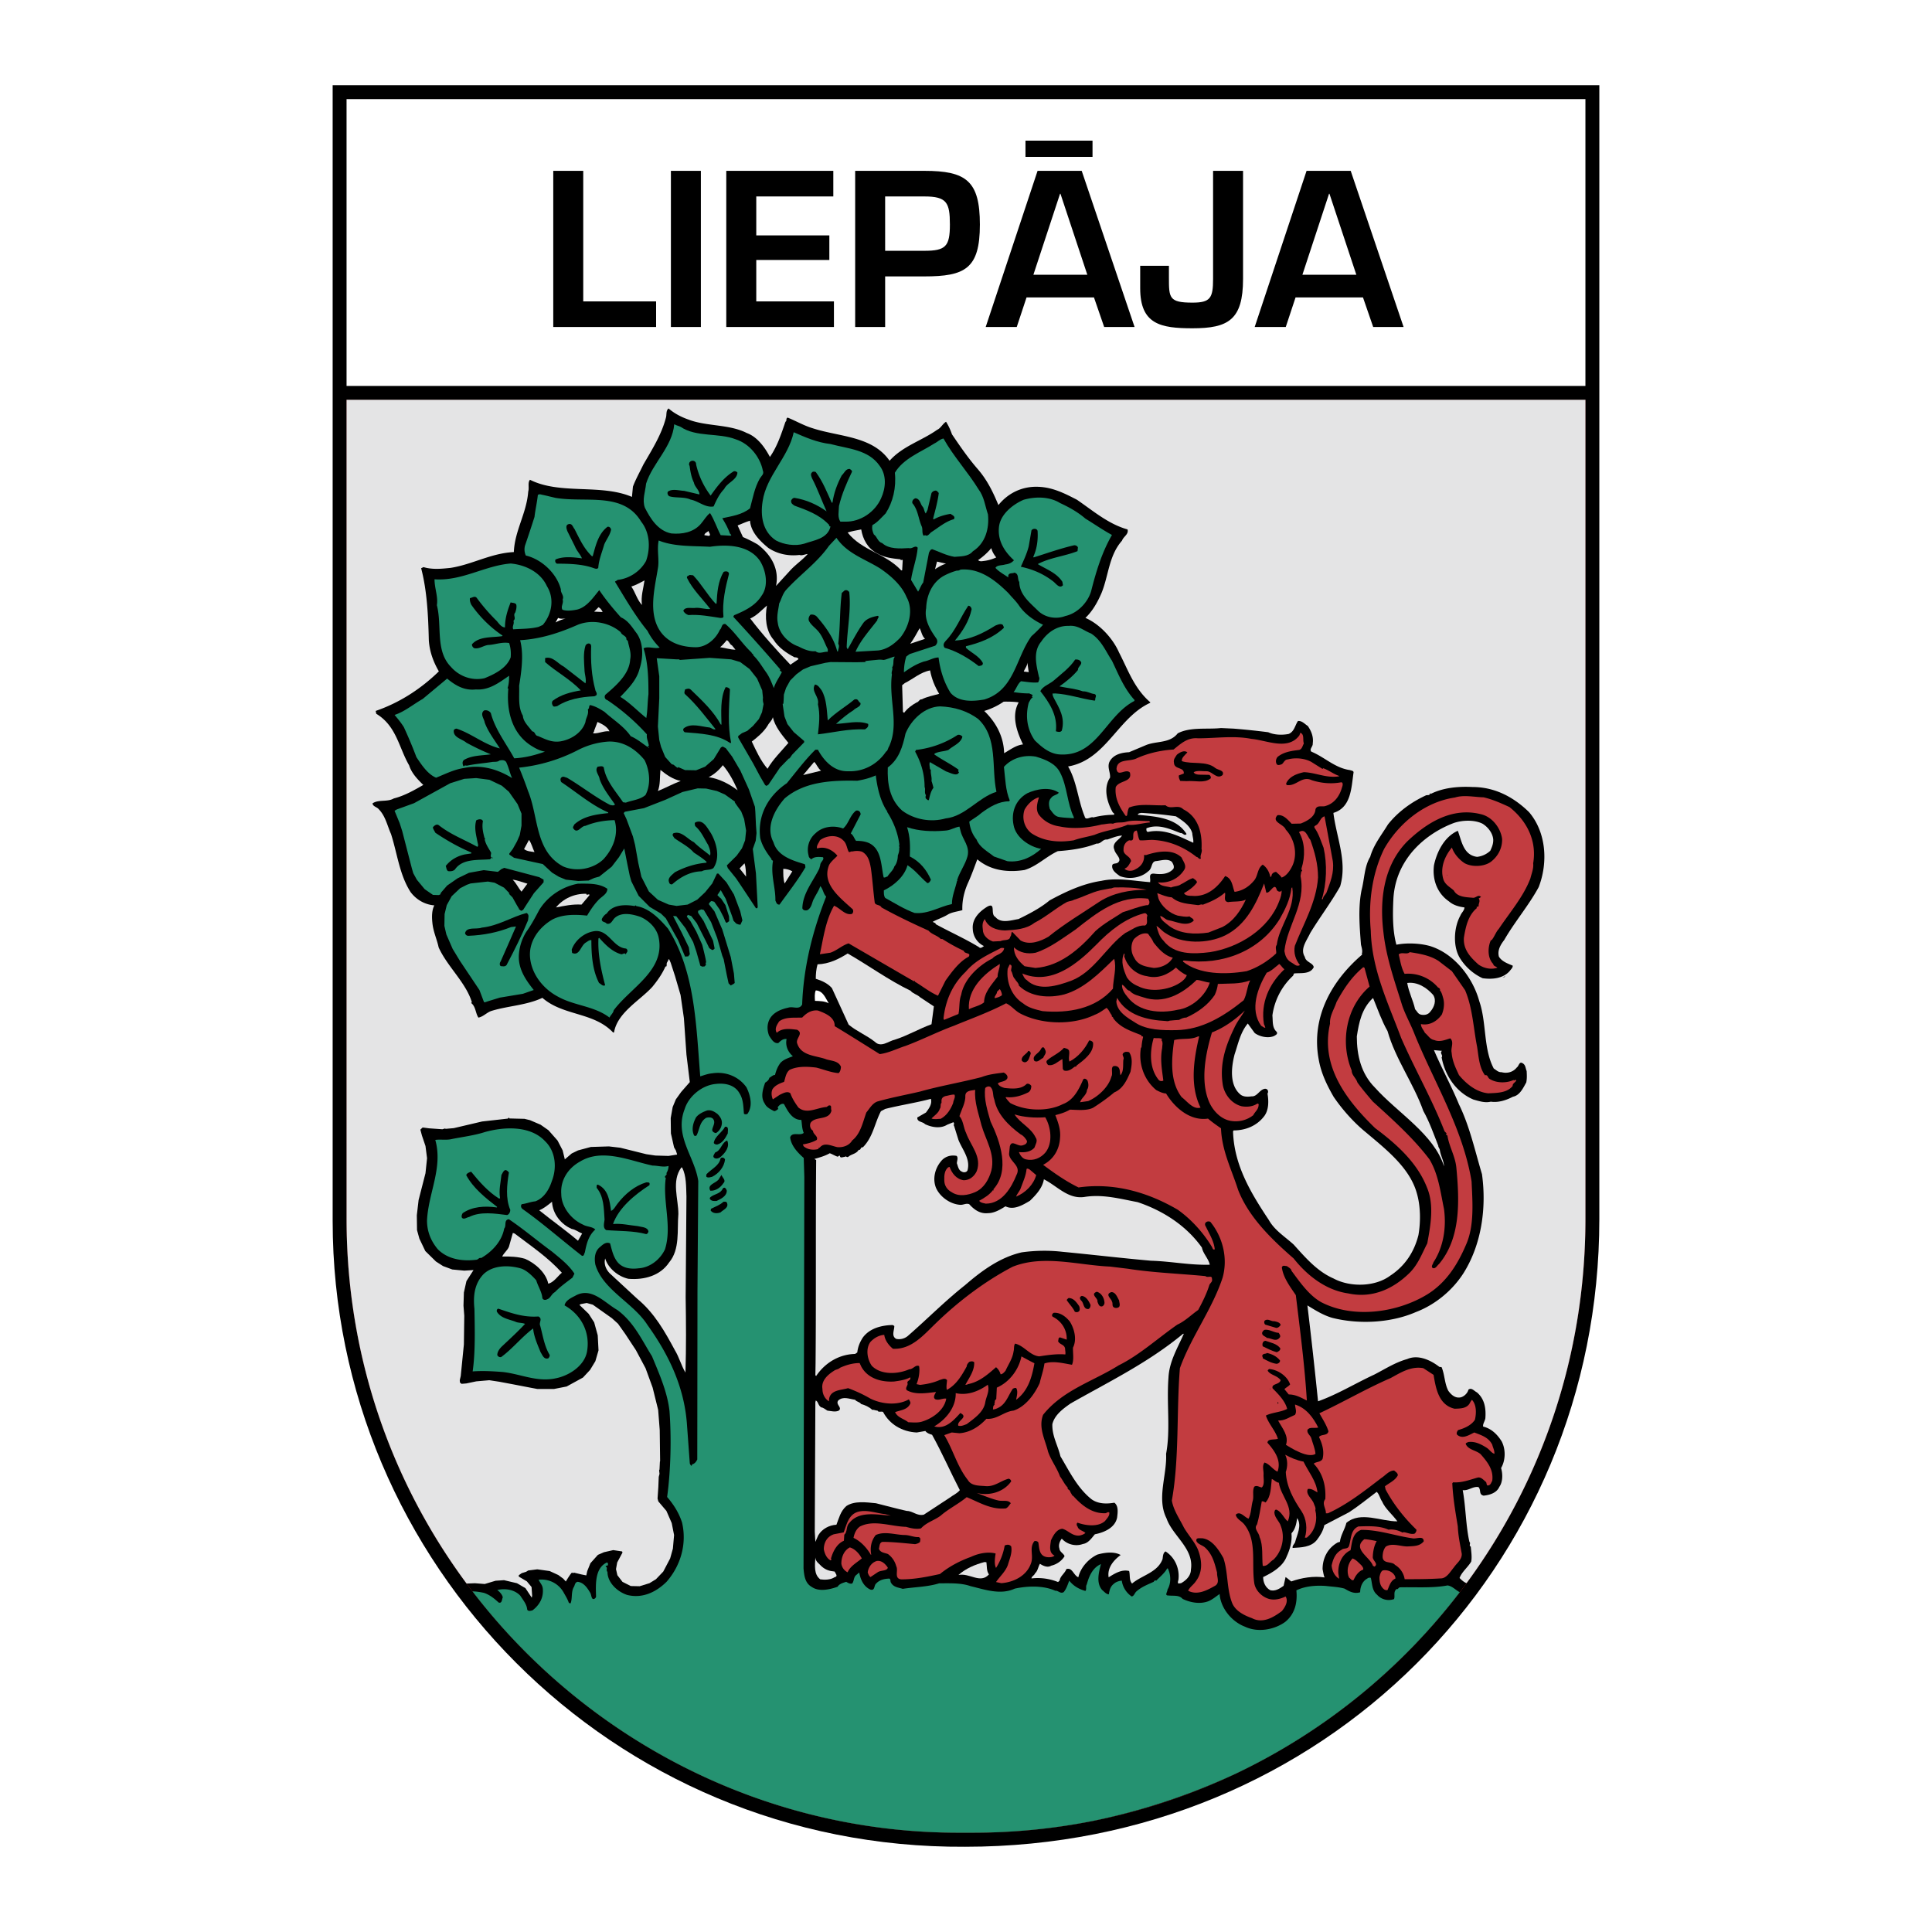 <svg xmlns="http://www.w3.org/2000/svg" width="2500" height="2500" viewBox="0 0 192.756 192.756"><g fill-rule="evenodd" clip-rule="evenodd"><path fill="#fff" d="M0 0h192.756v192.756H0V0z"/><path d="M159.566 8.504v113.113c0 34.76-27.533 62.635-63.272 62.635-35.316.221-63.105-28.34-63.105-62.42V8.504h126.377z"/><path fill="#fff" d="M34.576 38.503h123.602V9.889l-123.602.003v28.611z"/><path d="M158.178 39.89v81.727c0 34.295-27.691 61.287-61.193 61.234h-1.387c-33.022 0-61.021-26.939-61.022-61.234V39.89h123.602z" fill="#cc2229"/><path d="M58.19 17.045h-2.991v15.58H65.46V30.07h-7.27V17.045zm11.737 0h-2.991v15.58h2.991v-15.58zm5.526 2.556h7.686v-2.555H72.461v15.58h10.74V30.07h-7.748v-4.134h7.291v-2.452h-7.291v-3.883zm9.867 13.024h2.991v-5.048h3.905c4.072 0 5.547-.769 5.547-5.173 0-4.362-1.372-5.359-5.547-5.359H85.32v15.58zm2.991-7.603V19.6h3.905c2.244 0 2.555.603 2.555 2.804 0 2.182-.415 2.618-2.555 2.618h-3.905zm20.835 4.654l1.018 2.95h3.033l-5.275-15.58h-4.404l-5.176 15.58h3.098l.977-2.95h6.729zm-.664-2.264h-5.381l2.66-8.081h.041l2.68 8.081zm-6.17-13.379v1.621h6.689v-1.621h-6.689zm18.717 3.012v10.781c0 1.912-.27 2.368-2.057 2.368-2.348 0-2.348-.478-2.348-2.514v-1.163h-2.867v2.244c0 3.594 2.037 3.992 5.215 3.992 3.572 0 5.047-.834 5.047-4.927V17.045h-2.99zm14.957 12.631l1.018 2.95h3.033l-5.277-15.58h-4.404l-5.176 15.58h3.1l.977-2.95h6.729zm-.664-2.264h-5.381l2.658-8.081h.041l2.682 8.081zM158.178 39.89v81.727c0 34.295-27.691 61.287-61.193 61.234h-1.387c-33.022 0-61.021-26.939-61.022-61.234V39.89h123.602z"/><path d="M146.318 157.951c-.262-.09-.498-.318-.697-.512.217-.607.805-1.043 1.158-1.631.098-.457 0-1.025-.039-1.5-.236-.113.039-.322-.137-.475-.373-1.67-.354-3.473-.668-5.162.588.076 1.002-.398 1.57-.305.295.305 0 .723.51.855.629-.059 1.316-.285 1.572-.873.354-.494.354-1.291.176-1.879.453-.779.473-1.861.061-2.658-.434-.701-1.041-1.291-1.848-1.48-.059-.246.158-.512.217-.816.078-.967-.059-1.936-.844-2.6-.275-.133-.531-.512-.846-.266-.078.342-.412.664-.746.76-.568.133-.98-.266-1.256-.646-.373-.701-.354-1.557-.648-2.297-.02-.133-.195-.037-.275-.113-.863-.664-2.1-1.234-3.18-.76-1.219.342-2.221 1.006-3.301 1.557-1.885.873-3.672 1.975-5.596 2.658a505.664 505.664 0 0 0-1.061-9.566c.785.475 1.512.949 2.455 1.234 2.689.682 5.891.512 8.365-.57 1.904-.721 3.652-2.145 4.771-3.91 1.768-2.828 2.297-6.453 1.826-9.85-.707-2.354-1.217-4.746-2.297-6.967-.746-1.82-1.709-3.566-2.494-5.408l.805.076c-.275.209.137.436-.039.645.314 1.727 1.375 3.455 3.182 4.215.51.133 1.119.359 1.727.207.748.115 1.553-.15 2.201-.492.707-.133 1.039-.912 1.334-1.424.078-.398.059-.74.039-1.139-.117-.266-.098-.588-.373-.76-.373-.266-.393.266-.607.398-.373.475-.963.627-1.531.475-.334.02-.531-.227-.768-.359-1.061-1.994-.707-4.613-1.453-6.738-.627-2.297-2.453-4.727-4.908-5.486-1.002-.284-2.338-.341-3.357-.133-.395-1.442-.373-3.113-.295-4.669.117-1.689.707-3.15 1.768-4.479 1.119-1.366 2.65-2.391 4.26-2.999.846-.285 2.043-.341 2.867.076.551.342 1.002.93 1.061 1.557.02.455-.137.797-.295 1.139a2.265 2.265 0 0 1-1.314.607c-1.395-.171-1.551-1.651-1.924-2.6-1.375.607-2.102 2.145-2.377 3.435-.178 1.367.275 2.771 1.492 3.606.432.379.982.531 1.551.607-.02.322-.293.512-.412.816-.648 1.158-.785 3.113 0 4.308a5.28 5.28 0 0 0 2.219 1.937c.963.133 2.023.037 2.691-.703.137-.189.334-.342.314-.551-.492-.209-1.061-.398-1.375-.892-.178-.645.176-1.214.529-1.67 1.021-1.784 2.455-3.454 3.438-5.276.941-2.43.766-5.448-.963-7.478-1.531-1.5-3.416-2.506-5.635-2.506-1.473-.076-2.947.076-4.164.684-.02 0-.039-.076-.098-.057.059.076-.039.114-.08.171l-.273.019c-1.453.664-2.809 1.632-3.83 2.923-.648 1.063-1.434 2.031-1.768 3.227-.588.968-.568 2.202-.863 3.321-.354 1.766-.197 3.606-.059 5.429.059.284.195.626.078.949l.059.038c-3.16 2.696-5.105 6.358-4.359 10.44.236 1.385.805 2.561 1.492 3.758.846 1.252 2.023 2.58 3.221 3.549 2.023 1.707 4.34 3.512 5.066 6.016.393 1.311.412 2.867.178 4.232-.412 1.652-1.316 3.076-2.828 4.062-1.512 1.119-4.006 1.158-5.656.266-1.609-.703-2.768-2.049-3.967-3.379-.902-.816-1.904-1.422-2.475-2.447-1.807-2.715-3.475-5.486-3.572-8.846l.059-.094c1.217 0 2.316-.475 3.023-1.387.49-.605.49-1.537.354-2.295.078-.076.078-.285 0-.361-.078-.113-.217-.133-.334-.096-.49.133-.707.779-1.256.74-.412.057-.846.057-1.139-.209-1.1-.949-.865-2.77-.551-3.984.354-1.045.57-2.184 1.316-3.074l.688.947c.529.398 1.412.551 1.963.285.137-.094.354-.17.236-.398-.473-.418-.373-1.043-.432-1.633a6.608 6.608 0 0 1 2.061-3.967l.098-.227c.648-.076 1.611.113 1.965-.627-.059-.437-.805-.494-.885-1.025-.51-.797.197-1.632.531-2.373.943-1.556 2.082-3.056 2.984-4.65.746-2.486-.373-4.916-.668-7.345 1.768-.532 1.787-2.486 2.004-3.986.059-.228-.217-.228-.354-.285-1.492-.208-2.494-1.272-3.85-1.841-.234-.247.178-.513.139-.816.098-.684-.158-1.253-.492-1.746-.314-.19-.568-.532-.982-.494-.293.417-.354 1.043-.922 1.291-.688.133-1.473.095-2.043-.171a72.33 72.33 0 0 0-3.455-.36l-1.258-.058c-1.334.152-3.082-.133-4.32.532-.805 1.025-2.141.74-3.18 1.177l-1.67.702c-.766.038-1.59.228-1.963.968-.236.55.117 1.062.059 1.575-.707 1.062-.275 2.505.293 3.492.119.019.119.133.119.209-.707 0-1.395.095-2.082.266-.234-.133-.766.38-.863-.114-.668-1.632-.766-3.455-1.65-4.973 3.771-.645 4.949-4.858 8.17-6.339l.039-.057c-1.611-1.385-2.219-3.227-3.123-4.973-.629-1.423-1.924-2.828-3.357-3.455.707-.664 1.217-1.575 1.609-2.486.707-1.727.727-3.738 2.043-5.219.137-.417.688-.626.551-1.12-1.906-.531-3.438-1.86-5.047-2.961-1.18-.607-2.377-1.234-3.83-1.291-1.629-.076-3.043.627-4.006 1.822-.51-1.233-1.08-2.448-2.043-3.568-.961-1.101-1.767-2.277-2.591-3.492a6.081 6.081 0 0 0-.589-1.252c-.334.19-.53.646-.883.797-1.552 1.101-3.457 1.632-4.752 3.093-1.728-2.486-5.007-2.372-7.678-3.245-.883-.266-1.649-.722-2.494-1.063-.216.114-.039.323-.216.417-.413 1.214-.805 2.43-1.551 3.511-.472-.892-1.218-1.993-2.317-2.392-1.748-.892-4.045-.645-5.832-1.347-.707-.247-1.395-.607-1.964-1.101-.275.228-.177.607-.255.892-.432 1.708-1.414 3.246-2.258 4.707-.354.74-.766 1.461-1.041 2.202l-.098 1.025c-3.122-1.329-7.148-.19-10.172-1.708-.256.285-.059.778-.177 1.176-.157 2.164-1.355 3.91-1.434 6.036-2.298.114-4.124 1.234-6.304 1.576-.903.095-1.826.189-2.71-.076l-.235.114c.589 2.239.707 4.745.766 7.193.079 1.139.452 2.145 1.002 3.094-1.846 1.803-3.986 3.151-6.304 3.948l.059.285c2.022 1.215 2.259 3.397 3.279 5.144.236.759.806 1.367 1.414 1.955-.923.531-1.885 1.082-2.946 1.348-.628.379-1.531.076-2.121.494.039.322.432.341.629.588.667.684.844 1.633 1.217 2.468.628 1.955.844 4.081 1.963 5.808.569.74 1.395 1.234 2.356 1.31-.255.493-.255 1.158-.196 1.708.079.911.452 1.651.628 2.486.864 1.917 2.73 3.511 3.319 5.486-.059 0-.059.057-.079.057.471.361.432 1.025.727 1.461.51-.094.864-.551 1.355-.684 1.63-.492 3.476-.551 5.027-1.289 2.082 1.82 5.106 1.404 7.05 3.453h.098c.334-1.992 2.592-3.188 3.829-4.555.511-.627.982-1.291 1.296-2.012l.118-.039.02-.322.177-.322c0-.019-.196.076.059-.057l.158.361.432 1.329.549 1.879.334 2.314.255 3.645.333 2.732-.864.988-.53.74-.314.758-.196 1.102.02 1.537.079.342.235 1.045.177.303.118.361v.057l-.844.133-1.315-.039-.904-.133-2.592-.645-1.139-.133-1.807.057-1.276.342-.628.305-.688.588-.216-.893-.511-.986-.903-1.025-.785-.551-1.061-.455-.55-.133-.844-.02-.667-.018-.02-.096-.138.113-2.553.285-2.828.664-.864.076c-.079.037.275-.133-.275.037l-1.335-.094-.569-.076h-.078l-.216.209.157.588.354 1.045.157 1.215-.157 1.498-.687 2.676-.177 1.52.02 1.48.236.854.589 1.234 1.061 1.043.707.455.923.342 1.198.115.923-.057-.707 1.1-.255 1.139-.04 1.311.079 1.006-.039 2.865-.314 3.15-.098.418.02.229.157.133.472-.039 1.001-.209 1.296-.113 1.001.152 1.414.266 1.669.322.707.133h1.669l1.257-.246 1.63-.893.707-.76.53-.873.314-1.082-.079-1.498-.354-1.291-.55-.854-.923-.893.138-.076.589-.113.609.17 1.905 1.348.608.551.727 1.025 1.061 1.613.962 1.803.707 1.936.55 2.221.157 2.012.039 3.074c-.039.248 0-.303-.059.836 0 .152-.079-.152 0 .455l-.079.305-.04 1.006-.078 1.156.078.285.806.949.53 1.215.235 1.195-.118 1.348-.275.986-.688 1.311-.727.76-.648.398-.982.303-.884-.02-.825-.416-.51-.664-.138-.607.118-.664.53-.988-.039-.113-.884-.133-.923.209-.609.266-.746.834-.314.779-.098.436-.472-.094-.785-.189c-.256.322.137-.627-.786.891l-.255-.283-.491-.361-.864-.398-1.237-.172-.903.115-.216.133-.432.133-.295.209v.133l.805.475.471.568.059.873-.04.189-.628-.949-.844-.492-1.296-.305-.844.057-1.08.324-.982-.076-.827.033c-7.49-10.111-11.974-22.65-11.974-36.369V39.89h123.602v81.727c-.001 13.697-4.421 26.225-11.861 36.334z" fill="#e4e4e5"/><path d="M67.917 42.593c1.551 1.044 3.77.569 5.479 1.234 1.434.456 2.455 1.822 2.71 3.113.157.36-.138.531-.295.797-.53.912-.707 1.975-.981 2.98-.805.646-1.807.778-2.769.987.314.513.589 1.006.766 1.537l.138.133-.06.076-1.001-.057c-.374-.702-.629-1.519-1.061-2.202-.354.247-.609.721-.923 1.082-.746.854-1.866 1.044-2.945.949-1.336-.266-2.082-1.48-2.632-2.562-.295-.797.039-1.594.118-2.41.648-2.05 2.612-3.663 2.808-5.922.235.132.432.152.648.265zM82.861 44.301c1.748.475 3.79.551 4.909 2.183.707.93.609 2.202.138 3.227-.589 1.347-2.042 2.372-3.574 2.334h-.49c-.295-.437-.158-.987-.138-1.556.274-1.177.766-2.316 1.296-3.417.02-.133-.118-.209-.216-.285-.413-.038-.55.417-.806.645-.451.854-.785 1.747-.923 2.714h-.078c-.471-1.025-.864-2.069-1.591-3.056-.137-.038-.275-.076-.373.038-.196.171-.06.437.02.626.55 1.063.942 2.183 1.434 3.265-.962-.683-2.022-1.158-3.201-1.348-.157 0-.275.132-.334.266-.04.303.177.398.334.512 1.198.437 2.435.874 3.377 1.841.118.057.04.266.216.228-.275 1.252-1.688 1.386-2.631 1.728-.903.266-2.022.095-2.808-.323-1.335-.873-1.571-2.448-1.335-3.91.373-2.543 2.572-4.384 3.103-6.889 1.177.513 2.336 1.026 3.671 1.177zM94.133 43.751c.981 1.765 2.435 3.34 3.496 5.067.568.759.646 1.632.941 2.505.139 1.385-.234 2.866-1.512 3.682-.452.551-1.237.494-1.826.551-.825-.134-1.473-.494-2.219-.76-.196.019-.274.228-.333.361l-.57 2.96c-.235.285-.314.607-.511.911l-.707-1.176c.157-1.082.589-2.145.667-3.208-.255-.303-.53.152-.883.039-.884.057-2.003.113-2.651-.494-.472-.133-.491-.627-.845-.874-.118-.266-.216-.569-.137-.93.491-.247.903-.759 1.315-1.158.727-1.12 1.08-2.581.923-4.062.864-1.442 2.592-2.05 3.947-2.923.296-.13.551-.434.905-.491z" fill="#259271"/><path d="M69.449 46.333a8.125 8.125 0 0 0 1.453 3.112c.628-.892 1.335-1.841 2.317-2.429a.377.377 0 0 1 .354.133c-.04.74-1.021 1.005-1.316 1.632-.51.531-.786 1.139-1.06 1.746-.825.152-1.492-.531-2.298-.683-.648-.304-1.512-.132-2.14-.341-.138-.114-.196-.266-.138-.437.432-.342 1.12-.114 1.63-.095l1.532.36c0-.436-.471-.74-.55-1.177-.255-.531-.354-1.082-.432-1.689-.079-.057-.059-.247 0-.342.216-.284.667-.151.648.21zM93.661 49.18c-.098.834-.353 1.746-.569 2.581l.078.057c.491-.285 1.08-.456 1.669-.551.157.133.511.228.334.531-.844.228-1.532.835-2.278 1.31-.157.132-.354.455-.589.285l-.157.057c-.197-.266-.059-.665-.197-.949-.333-.759-.354-1.632-.923-2.296-.059-.228.099-.437.314-.493.452.057.471.55.688.815.196.209.157.494.333.703l.176-.361.394-1.67a.49.49 0 0 1 .373-.247c.178-.038.256.152.354.228z"/><path d="M55.428 49.673c3.024.513 6.736-.645 8.542 2.373.864 1.082.942 2.619.491 3.91-.55 1.025-1.669 1.784-2.847 1.898-.078.114-.177.076-.255.19 1.001 1.632 1.983 3.359 3.24 4.896a6.527 6.527 0 0 0 1.217 1.67c-.511.152-1.158-.171-1.61.076.452 1.442.491 3.018.491 4.574-.098.797-.079 1.613-.216 2.372-.864-.683-1.63-1.518-2.592-2.106.844-.873 1.649-1.708 1.924-2.809.373-1.139.393-2.543-.275-3.511-.452-.588-.844-1.291-1.59-1.613-.786-.873-1.532-1.784-2.16-2.714-.57.684-1.218 1.689-2.199 1.936-.472.095-1.041.171-1.473.019-.197-.341.137-.626.019-1.024.177-.38-.216-.646-.176-1.006-.393-1.557-1.885-2.999-3.496-3.379a1.457 1.457 0 0 1-.079-1.005c.314-.911.629-1.86.943-2.847.078-.702.255-1.442.333-2.183.157-.152.374-.02.569 0l1.199.283zM108.291 51.742c.904.55 1.709 1.12 2.65 1.632-1.02 1.765-1.59 3.682-2.082 5.618-.332 1.12-1.354 2.202-2.572 2.468-.883.342-1.982.171-2.689-.494-.863-.854-1.885-1.632-1.904-2.904-.217-.285 0-.816-.492-.93-.176.113-.549-.019-.607.304v.171c-.432-.304-.943-.57-1.277-.949.158-.304.648-.228.982-.342.334-.038.629-.152.863-.417-.98-.893-1.648-1.993-1.492-3.34.139-1.234 1.355-2.221 2.455-2.695 1.197-.341 2.592-.323 3.633.323.903.416 1.786.909 2.532 1.555z" fill="#259271"/><path d="M74.83 51.951c.078 1.101.942 1.993 1.826 2.714.903.607 2.003.835 3.103.703.275.094.55-.076.825-.095-.53.607-1.257 1.082-1.807 1.708l-1.355 1.48c.354-1.689-.491-3.131-1.826-4.138a13.16 13.16 0 0 0-1.473-.74l-.53-1.158c.392-.152.785-.342 1.237-.474z" fill="#e4e4e5"/><path d="M57.313 52.767c.491.949.923 1.955 1.748 2.732l.078-.019c.295-1.063.55-2.221 1.473-2.923.196-.039.333.133.354.284-.098.551-.491 1.006-.688 1.5-.216.778-.53 1.48-.589 2.315-.137.171-.353.057-.53 0-1.08-.38-2.396-.417-3.594-.417a.308.308 0 0 1-.138-.418c.766-.341 1.807-.227 2.631-.114-.137-.379-.53-.759-.687-1.177l-.766-1.537c-.059-.171-.216-.57.079-.684.413-.15.472.306.629.458zM103.52 52.976c.059.93-.078 1.822-.432 2.582l.039.057c1.334-.418 2.65-.892 4.045-1.215.156 0 .295.057.373.209l-.039.379c-1.297.512-2.77.645-3.967 1.291.824.513 1.865.854 2.455 1.766l.059.341c-.354.398-.707-.19-1.002-.399-.963-.74-2.023-1.195-3.201-1.442.295-.664.609-1.329.785-2.03l.275-1.595c.117-.211.551-.229.61.056z"/><path d="M85.924 52.823c.157.968.648 1.899 1.571 2.373.727.437 1.492.513 2.337.608.039.152.156 0 .235.076l-.059 1.025h-.098c-1.551-1.689-3.908-1.955-5.342-3.777.394-.133.885-.21 1.356-.305zM70.725 53.469l-.451-.076c.019-.209.274-.285.412-.417.02.151.295.417.039.493z" fill="#e4e4e5"/><path d="M87.81 56.714c1.06.722 2.14 1.67 2.631 2.848.727 1.29.256 2.96-.608 4.042-.609.646-1.316 1.177-2.2 1.291l-2.277.133c.491-1.139 1.414-2.145 2.18-3.151-.039-.152.235-.285.059-.437-.549.095-1.119.266-1.453.703-.608.854-1.06 1.746-1.571 2.638l-.098-.209c.059-1.859.452-3.682.255-5.503-.118-.152-.275-.248-.471-.152l-.275.246c-.216 1.747-.137 3.322-.353 5.068.177.247-.02.55-.02.759h-.078c-.334-1.31-1.119-2.411-2.042-3.474a.697.697 0 0 0-.629-.189c-.177.189-.236.456-.137.646.235.437.667.683 1.001 1.12.393.512.569 1.12.864 1.67v.266c-.393-.038-.864.266-1.217-.057-.648.057-1.257-.247-1.708-.475-1.001-.341-1.924-1.271-2.062-2.353-.137-.684.059-1.311.138-1.937.216-.398.334-.949.688-1.348 1.394-1.537 3.103-2.714 4.281-4.403l.746-.797c1.056 1.575 2.843 2.107 4.356 3.055zM70.843 54.551c1.767-.266 3.927-.152 4.988 1.423.609.987.864 2.486.157 3.454-.629 1.025-1.748 1.538-2.75 1.955l-.079.152a198.164 198.164 0 0 1 4.694 5.258c-.137.189.157.152.138.303-.275.531-.629 1.006-.786 1.557-.196-.475-.412-1.082-.766-1.575-.413-.569-.746-1.177-1.296-1.708.059-.133-.157-.133-.157-.265-.923-.854-1.63-2.012-2.612-2.848-.412-.057-.333.417-.549.57-.413.93-1.375 1.784-2.475 1.746-1.433-.019-2.788-.493-3.554-1.708-1.119-1.803-.471-4.195-.157-6.168.157-.854-.118-1.841.079-2.771 1.551.625 3.358.53 5.125.625z" fill="#259271"/><path d="M99.396 55.614a4.188 4.188 0 0 1-1.141.342c-.215.019-.49.113-.668-.076.473-.322.943-.74 1.316-1.195.079.34.277.663.493.929zM94.388 56.24c-.393.114-.746.322-1.099.55l.196-.76.903.21z" fill="#e4e4e5"/><path d="M54.564 58.48c.785 1.252.491 2.809-.412 3.871l-.413.19c-.786.208-1.708.189-2.533.246-.138-.303.137-.531.02-.854.313-.266-.079-.531.177-.816.078-.208.177-.569.098-.816-.137-.189-.412-.133-.55-.208-.314.797-.569 1.575-.569 2.505-.354-.02-.589-.361-.805-.626a18.993 18.993 0 0 1-2.023-2.335c-.196-.209-.432 0-.667.038-.04.209.039.475.137.665.806 1.157 1.886 2.259 3.123 3.075l-.059.057c-1.061.151-2.297 0-3.004.816 0 .189.137.398.333.398.511.038.903-.342 1.414-.342.648-.057 1.257-.304 1.964-.189.157.455.196.949.157 1.423-.393 1.082-1.61 1.689-2.612 2.088-1.256.285-2.533-.19-3.358-1.139-1.571-1.613-.864-4.081-1.395-6.149.138-.835-.235-1.688-.235-2.581 2.75.189 5.007-1.367 7.6-1.575 1.471.132 2.984.872 3.612 2.258zM100.633 59.201c.295.361.668.702.982 1.139.588.892 1.492 1.537 2.453 1.993-.373.398-.766.797-1.158 1.139-1.57 2.164-1.689 5.409-4.713 6.32-1.119.19-2.533.285-3.358-.664-.648-1.025-1.041-2.259-1.198-3.531-.51 0-.962.323-1.453.399-.786.266-1.296.588-2.003 1.082 0-.532.078-1.082.235-1.575l.334-.247 2.553-.835c.196-.19.274-.418.137-.684-.648-.911-1.256-1.897-1.041-3.056.04-1.214.531-2.467 1.65-3.169a6.289 6.289 0 0 1 1.434-.589c.098.039.255-.038.353-.094 1.965-.171 3.556 1.138 4.793 2.372z" fill="#259271"/><path d="M72.729 57.265c-.354 1.348-.688 2.829-.55 4.251 0 .152-.197.133-.334.133-1.001-.152-2.062-.36-3.161-.284-.216-.076-.412-.209-.511-.437.216-.436.806-.208 1.276-.284.491-.02.982.17 1.414.114-.766-1.007-1.768-1.955-2.317-3.094-.078-.209.177-.209.255-.304l.353.038c.864.911 1.415 1.955 2.259 2.847l.079-.038c.059-1.062.137-2.221.707-3.15.196-.096.53-.077.53.208z"/><path d="M64.304 57.91c-.118.835-.374 1.557-.256 2.449-.491-.531-.647-1.234-1.06-1.841.452-.133.865-.38 1.316-.608zM77.167 63.813c.51.816 1.315 1.348 2.101 1.765.157 0 .353.019.393.189l-.805.55c-1.355-1.423-2.828-3.055-4.006-4.612.628-.266 1.119-.816 1.669-1.291-.217 1.16-.119 2.507.648 3.399z" fill="#e4e4e5"/><path d="M96.941 60.776c-.236 1.158-.904 2.221-1.669 3.132 1.512-.076 2.808-.721 4.044-1.499.217-.076.492-.228.727-.076.039.114.139.209.098.323-1.1 1.025-2.414 1.48-3.77 1.822v.152c.57.531 1.316.816 1.689 1.519.02.265-.217.265-.412.303-1.062-.816-2.18-1.48-3.398-1.822-.196-.247-.098-.475.098-.684 1.001-1.025 1.473-2.354 2.258-3.512.197 0 .315.19.335.342z"/><path d="M60.122 61.061l-.845-.038.432-.437c.216.095.353.323.413.475z" fill="#e4e4e5"/><path d="M56.41 61.725a3.372 3.372 0 0 0-.982.38l.255-.456c.217.114.452.076.727.076z" fill="#fff"/><path d="M62.498 63.68c-.059.189.157.189.157.342.117.588.354 1.139.216 1.784-.079 1.423-1.355 2.562-2.455 3.492a.336.336 0 0 0 .177.551 21.453 21.453 0 0 1 3.947 3.416c-.059.398.138.74.196 1.12l-.137.133c.02.076.236-.038.137.095-.55-.361-1.158-.892-1.807-1.158-.687-1.006-1.767-1.651-2.611-2.429-.471-.304-.923-.57-1.454-.684-.157.171-.02.304-.216.437.118.494-.196.835-.236 1.252-.333 1.063-1.434 1.766-2.513 1.937-.884.132-1.532-.247-2.219-.532-.354-.057-.236-.417-.589-.474-.314-.456-.884-.931-.923-1.557-.51-.873-.333-1.974-.373-2.979.236-1.48.471-3.132.098-4.556 2.062-.114 3.947-.74 5.754-1.537 1.414-.569 3.162-.228 4.281.74.098.284.451.322.57.607zM108.859 63.206c1.041.683 1.455 1.765 2.082 2.714.648 1.348 1.199 2.771 2.26 3.93l-.039.094c-2.809 1.461-3.693 5.447-7.268 5.333-1.1 0-1.924-.703-2.65-1.405-.766-1.082-.963-2.41-.609-3.758.119-.19.197-.418.412-.55-.215-.038.061-.171-.059-.247l-.293-.133c-.551 0-1.08-.057-1.572-.133.295-.342.393-.816.746-1.082.59.057 1.1.171 1.709.114.078-.152.176-.398.078-.551-.254-1.139-.629-2.505.236-3.53.609-.911 1.59-1.594 2.729-1.556.924-.095 1.494.475 2.238.76z" fill="#259271"/><path d="M92.287 63.737c-.491.152-.981.342-1.473.494.354-.475.648-1.044.942-1.557.177.342.216.759.531 1.063zM73.023 64.382l.354.437c-.491 0-1.002-.171-1.532-.247.275-.208.472-.493.668-.702.235.095.294.436.51.512z" fill="#e4e4e5"/><path d="M58.982 64.477c-.059 1.519.039 2.98.412 4.347.02.171.236.342.099.55l-.197.095c-1.354.057-2.671.304-3.711.987-.118 0-.295.095-.393 0-.118-.152-.177-.341-.059-.531.825-.626 1.806-.873 2.808-1.044-1.041-1.12-2.475-1.859-3.555-2.828v-.398c.766-.208 1.257.55 1.865.854l2.16 1.67c.118-.417-.098-.911-.098-1.385-.039-.741-.138-1.613.098-2.373.12-.286.571-.323.571.056z"/><path d="M89.282 65.521c-.255.285-.04.74-.275 1.063.099.209-.118.475-.02.702-.334 2.543.746 4.916-.275 7.174-.117.152-.117.417-.314.531-.844 1.253-2.239 2.031-3.81 1.955-1.414.038-2.396-1.062-2.985-2.145h-.255c-1.021 1.006-1.944 2.239-2.847 3.341-1.886 1.271-2.946 3.245-2.651 5.484.197.778.628 1.424 1.12 2.069-.04.171.196.095.137.285-.215 1.367.275 2.562.255 3.872.099.209.138.418.413.398.864-1.215 1.845-2.448 2.592-3.739-.059-.076.019-.247-.118-.304-1.217-.361-2.69-.816-3.083-2.183-.786-1.48.079-3.188 1.119-4.364 1.963-1.671 4.634-1.823 7.246-1.766.667-.114 1.257-.266 1.846-.532.157 1.253.432 2.467 1.08 3.512h.078c0 .038-.02.038-.059.076.667 1.024 1.119 2.164 1.257 3.359-.098.095.059.189-.02.304.02.304-.059.532-.137.74 0 .341-.098.816-.354 1.101-.079.342-.491.684-.688 1.006-.137 0-.215.133-.373.076-.275-1.233-.196-2.885-1.532-3.455-.412-.152-.766-.189-1.217-.189-.197-.228-.236-.531-.53-.74l.982-1.898c0-.228-.157-.436-.452-.379-.609.455-.747 1.329-1.296 1.784-.923-.341-2.042-.209-2.749.475a2.156 2.156 0 0 0-.688 2.239c0 .152.138.285.274.361.275-.285.767-.248 1.159-.209.157.266-.275.474-.275.778l-.098.36c-.628 1.291-1.649 2.448-1.688 3.948.059.247.393.266.55.171.432-.304.393-.797.628-1.158.196-.398.472-.778.609-1.215.294.304.294.76.589 1.044-1.335 3.378-2.259 6.985-2.396 10.762-.295.588-.904.15-1.395.322-.727.152-1.552.492-1.885 1.215-.236.492-.216 1.062-.02 1.574.216.324.472.816.923.74.216-.209.471-.455.825-.398-.138.607.098 1.271.628 1.709-.393.17-.884.285-1.237.664-.275.361-.432.76-.55 1.215-.157-.037-.373.17-.569.285-.02.189-.236.379-.413.475-.216.625-.491 1.441-.039 2.088.157.359.569.568.943.758.176-.018.274-.133.412-.227-.079-.096-.059-.229.02-.266.137-.172.373-.305.55-.209.334.627.805 1.594 1.728 1.574.059.398.059.893.236 1.291-.354.342-1.159-.152-1.355.455.098.816.727 1.5 1.355 2.051l.059 1.879-.079 39.061c.059.701.138 1.48.825 1.859.727.512 1.826.246 2.572-.02.196-.322.589-.398.864-.492.157.094.354.227.589.17.196-.227.137-.625.393-.834l.314-.266c.118.682.432 1.404 1.119 1.707.471.133.334-.418.57-.607.353-.379.825-.475 1.315-.492.158.074.079.283.158.398.255.475.766.492 1.178.625 1.237-.189 2.474-.189 3.633-.551 1.041 0 2.18-.057 3.142.285 1.375.322 2.966.912 4.398.246 1.297-.283 2.869-.322 4.047.209.295-.037.51.342.844.133.275-.342.393-.738.551-1.139.412.531.98.855 1.609 1.025.156-.17 0-.436.137-.645.217-.797.57-1.67 1.414-2.031-.195.76-.51 1.859.119 2.582.215.17.393.416.666.436.061-.361.139-.777.492-1.043.215-.209.549-.305.805-.324.078.627.451 1.215.982 1.576.256-.037.295-.361.49-.512.512-.457 1.139-.684 1.709-.949.059-.115.137-.172.254-.115.314-.322.885-.797 1.082-1.215h.078c.314.646.334 1.5-.039 2.107.02.209-.334.607.098.588.49.059 1.061-.074 1.414.342.766.361 1.727.551 2.572.229.412-.17.785-.494 1.119-.721.098 1.385 1.178 2.752 2.533 3.264 1.275.607 2.926.305 4.006-.475.982-.797 1.236-1.936 1.119-3.15.883-.438 1.984-.512 2.965-.438.629.076 1.258.096 1.846.266.453.268.943.551 1.553.361 0-.531.215-1.1.707-1.365a.383.383 0 0 1 .354-.076c.156.568.098 1.252.627 1.689.412.475 1.08.645 1.689.436.137-.303-.117-.76.295-1.025l.039.039.215-.189c1.572-.039 3.32.094 4.793-.191.486.068.818.477 1.217.676a61.27 61.27 0 0 1-22.211 18.039l-.156.074c-.197.094-.398.184-.598.275a63.874 63.874 0 0 1-13.678 4.441 61.297 61.297 0 0 1-12.013 1.166h-1.387c-19.467 0-37.186-9.365-48.454-24.076.386.004.778.072 1.136.145.57.191 1.021.551 1.474.969.353.113.314-.342.412-.512-.059-.305-.334-.57-.55-.74.805-.191 1.728-.039 2.297.568.275.438.648.854.688 1.387.099.207.373.113.53.074.746-.568 1.119-1.328 1.021-2.201-.04-.342-.295-.568-.413-.854a2.518 2.518 0 0 1 2.474 1.232c.197.361.412.684.53 1.045.059.057.138.113.196.057.177-.475.039-1.102.295-1.574.137-.191.098-.457.373-.551.628.037 1.021.645 1.296 1.119.098.189.079.438.235.588.157.059.334-.113.334-.246-.039-1.195-.137-2.885 1.139-3.416l-.059.057c.138-.037.138.209.059.285a.185.185 0 0 0-.196.076c.275.133 0 .342.196.549 0 1.064.982 1.975 1.963 2.297 1.532.381 2.887-.285 3.928-1.309 1.414-1.613 2.042-3.777 1.551-5.902-.294-.932-.805-1.766-1.492-2.562.373-2.715.432-5.961.236-8.58-.216-1.896-1.002-3.662-1.748-5.465-1.002-1.594-1.787-3.379-3.456-4.613-1.276-.721-2.592-2.354-4.222-1.404-.413.209-.962.475-1.041.949 1.688.949 2.572 2.715 2.238 4.611-.255 1.404-1.768 2.393-3.103 2.658-1.885.418-3.535-.438-5.321-.627-1.021-.076-1.964-.133-2.985-.057.275-1.916.216-4.213.177-6.244-.137-1.291 0-2.506.903-3.455.962-.93 2.573-.93 3.81-.549.569.227 1.041.701 1.453 1.156.177.607.57 1.178.609 1.766.059.209.314.229.471.133.354-.113.432-.531.786-.721.531-.551 1.159-.988 1.748-1.443l.196-.398c-.569-.873-1.413-1.518-2.238-2.201-1.453-1.062-2.809-2.221-4.301-3.227-.53.057-.216.664-.471.93-.216 1.234-1.178 2.297-2.297 2.941-.216-.076-.294.172-.491.172-1.375.17-2.828-.039-3.829-1.045-.687-.816-1.08-1.766-1.08-2.865.118-2.715 1.61-5.277.825-8.047.471-.076 1.1.037 1.591-.076 1.119-.229 2.278-.361 3.338-.703 1.964-.551 4.556-.664 6.029.91 1.08 1.045 1.178 2.697.667 3.986-.255.797-.766 1.689-1.649 2.012-.452.039-.883.229-1.355.285-.118.152-.078.342.079.475 2.042 1.443 3.947 3.131 5.93 4.67.217.057.217-.209.295-.342.157-.816.354-1.67 1.041-2.277-.314-.305-.864-.266-1.237-.494-1.198-.531-2.16-1.803-2.16-3.057-.098-1.365.667-2.561 1.866-3.225 2.238-1.367 4.987-.078 7.246.396.53 0 1.061.191 1.591.039 0 .246-.079.512-.216.721.157.189-.334.305-.06.475-.333 2.334.648 4.803-.078 7.117-.471 1.006-1.473 1.822-2.631 1.898-.786.096-1.551 0-2.062-.568-.471-.551-.608-1.273-.785-1.918-.393-.189-.727.113-.982.342-.55.418-.609 1.119-.491 1.766.747 2.543 3.79 3.814 5.204 6.035 2.101 2.922 3.633 6.111 3.927 9.775l.294 4.023c.02.094.079.17.138.246.059-.02.118-.076.059-.133.294-.057.432-.266.549-.494l.02-16.854.079-10.932c-.354-2.43-2.416-4.48-1.355-7.176.373-1.232 1.688-2.371 3.083-2.504.923-.115 1.924.076 2.396.949.373.588.373 1.309.432 2.012.079.094.255.074.354.018.569-.797.275-1.879-.098-2.639-.766-1.08-2.062-1.611-3.417-1.402-.432.037-.825.189-1.198.303-.413-5.125-.511-10.477-3.22-14.747-.864-.987-1.846-2.031-3.162-2.24-.078-.171-.137.057-.255-.02-.922-.151-2.121-.113-2.69.76-.215.113-.392.341-.491.55-.039.342.334.247.472.456.471.132.569-.36.844-.588.707-.607 1.787-.341 2.553-.076.884.398 1.63 1.158 1.807 2.087.648 3.265-2.808 4.955-4.497 7.232-.04.285-.314.475-.413.721-1.512-1.158-3.496-1.176-5.105-2.068-1.493-.777-2.612-2.201-2.808-3.796-.216-1.67.844-3.113 2.199-3.91.982-.531 2.278-.531 3.476-.398.294-.494.648-1.044 1.08-1.5.354-.418.943-.626.943-1.177-.825-.569-1.866-.513-2.926-.513-1.532.285-3.004 1.215-3.868 2.62-.393.74-.785 1.48-1.276 2.164a4.917 4.917 0 0 0-.746 2.183c-.138 1.443.608 2.562 1.473 3.644l-1.081.379-2.297.381-1.178.361-.334.113-.079-.039-.451-1.195-1.944-2.904-.727-1.196-.628-1.442-.196-.854.02-1.177.216-.892.491-.892.845-.797.667-.342.373-.133 1.729-.19.667.114.942.494.511.532c.157.189-.334-.209.333.436l.412.741.236.398c.078.076-.236-.133.216.208l.196-.095.412-.645.668-1.025.962-1.082v-.266l-.432-.247-3.496-.93-.294.133-.334.266-1.414-.17-1.473.266-1.139.55-1.041.722-.61.703-.079.189-.157.057-.57-.019-.824-.569-.786-.949-.354-.645-.138-.475-.962-3.72-.255-.797-.51-1.234.216-.133 1.728-.626 3.613-1.992 1.394-.438 1.198-.075 1.316.17 1.238.588.706.607.864 1.234.393.949v1.195l-.177.949-.274.627-.413.74-.354.474v.095l.471.323 2.082.456.786.17.923.854.687.418.688.284 1.237.133.884-.038h.138l.589-.266.491-.133 1.237-.986.727-.949.333-.55.197-.323.314 1.594.235 1.139.158.55.726 1.443 1.1 1.101 1.12.665.49.474 1.218 2.164.688 1.614c.118 0-.275.076.334.019l.157-.208-.098-.684-.726-1.499-.845-1.632.314.019.923 1.195.766 1.386.314.93.334 1.177.059.246.196.096.235-.02.138-.152c-.138-.645.294.627-.373-2.011l-.589-1.31-.589-1.044-.354-.437c.02-.057-.078.095.098-.189l.334.114.55.703.923 1.821.334.684.294.189.118-.038.119-.114-.158-.778-.943-1.974-.55-.815v-.19l.314-.152.255.057.727 1.215.609 1.575.51 1.785.138.342.314 1.594.177.816.216.209.275-.152.119-.094-.079-.949-.314-1.633-.844-2.751-.786-1.822-.569-.722.138-.209.138-.095.274.076.53.759.393.759.196.474.099.114c.118-.057-.099.095.274-.171l-.019-.475-.354-1.12-.491-.74c-.098-.114.275.361-.314-.266l.334-.494.491.854.648 1.765.137.437.275.285.197.076.216.038.197-.437-.217-.911-.628-1.671-.746-1.214-.805-.873h-.142l-.471.987-.707.873-.786.74-.961.493-1.101.133-.785-.133-1.08-.474-.903-.835-.746-1.461-.314-1.405-.314-1.765-.216-.854-.648-1.746-.275-.588.118-.133 1.905-.36 2.141-.835 1.708-.778 1.512-.361.845.02 1.08.247.786.341.982.702c.215.323-.433-.493.647.987l.294.759.197 1.158-.099.968-.314.797-.53.74-.982.968.098.266.825 1.024.412.608.668 1.005.903 1.367h.138l.039-.133-.177-3.34-.314-2.43.294-.835.079-.759-.059-.835-.059-1.291-.039-.494-.609-1.746-.844-1.86-.825-1.404-.628-.835-.315-.171-.177.094-.707 1.158-.864.759-.904.361-1.1-.019-.648-.285c-.157-.076.138.304-.491-.247l-.196-.057-.648-.722-.412-1.006-.177-.683-.138-1.348.138-2.828v-2.183l-.236-1.67c-.02-.02.059.266-.02-.134l.707.039 1.256.075h.256l.098.058 2.965-.209 2.141.151.903.266.943.702.746.949.511 1.177.078.759c0 .133-.039-.133 0 .361l.059.247-.157.816-.314.684-.589.684-.569.493-.53.228-.373.285v.152l1.492 2.581.688 1.291.51.873.138.077.196-.134 1.139-1.688.943-.968c.079-.095-.255.456.275-.323l1.198-1.233v-.133l-1.041-.892-.628-.797-.294-.759-.177-1.215c.039-.323.059.588.118-.968l.216-.664.412-.741.628-.626.648-.474.766-.323 1.473-.342.51-.076 2.592.02.825-.02c.471-.133-.903-.019 1.492-.246.138.057-.274-.039.413.038.333-.133-.51.208.982-.323h.117v-.001z" fill="#259271"/><path d="M107.879 66.109c0 .285-.354.436-.334.74-.512.626-1.197 1.177-1.846 1.632.785.171 1.609.228 2.336.494.453-.019.807.247 1.16.265.312.133.02.399.078.608l-.059.056c-1.336-.189-2.594-.645-3.947-.721-.08 0-.178.038-.217-.019-.098.133.039.36.098.493.551 1.025 1.139 1.955.785 3.245-.156.19-.393.114-.588.058.195-1.595-.668-2.885-1.551-4.005.234-.475.863-.684 1.275-1.006.766-.665 1.689-1.348 2.199-2.145.277-.036.533.059.611.305z"/><path d="M102.145 67.001c.078-.266.354-.55.354-.892l.137.949-.491-.057zM92.797 66.888c.157.854.471 1.613.903 2.334-.569.171-1.237.285-1.729.55-.235-.038-.314.285-.51.304-.471.265-.923.588-1.257 1.043l-.118-.095-.079-2.657.255-.209c.847-.416 1.573-1.099 2.535-1.27z" fill="#e4e4e5"/><path d="M50.794 67.419c0 .38-.02.892-.157 1.234l.078.057c-.196 2.164.334 4.536 2.416 5.771.393.246.806.436 1.237.512-.962.342-1.964.607-3.063.665-.805-1.48-1.905-2.866-2.337-4.518-.137-.208-.432-.342-.688-.247-.412.361.04.835.079 1.196.354.949.982 1.746 1.512 2.581-1.532-.361-2.808-1.48-4.32-1.974a.34.34 0 0 0-.274.151c-.098.74.825.874 1.257 1.252.805.437 1.59.816 2.435 1.159-.903.132-1.905.094-2.69.569-.177.17-.138.399-.059.588l.059.057c.079-.189.255-.038.373-.095.824-.171 1.669-.228 2.474-.36.196-.02.531.019.687-.133.295-.076.648-.076.747.284.216.475.314.987.53 1.462-1.375-.854-3.044-1.385-4.792-1.006-1.021.152-1.885.608-2.788.968-.864-.36-1.492-1.347-1.964-2.05a43.961 43.961 0 0 0-1.257-2.999c-.274-.437-.589-.817-.922-1.215 1.001-.322 1.865-1.062 2.808-1.594l2.435-2.031c.805.665 1.688 1.215 2.867 1.082 1.334.095 2.315-.682 3.317-1.366z" fill="#259271"/><path d="M81.977 68.88c.491.854.511 1.974.609 2.999.805-.816 1.846-1.404 2.651-2.088.413-.133.354.209.609.341.098.38-.491.475-.688.722-.589.36-1.217.892-1.748 1.367.982-.02 2.18-.38 3.201 0 .079.284-.118.417-.314.55-1.649-.076-3.181.323-4.693.494.118-1.025.236-1.974 0-2.999.177-.759-.727-1.271-.295-1.974.335.057.472.342.668.588zM72.827 68.786c-.098 1.746-.236 3.625.118 5.333h-.118c-1.276-.873-2.946-.93-4.517-1.062-.138-.095-.216-.304-.059-.418.727-.531 1.748-.133 2.533-.057.216.037.393.266.609.171-.982-1.215-1.885-2.449-3.063-3.512-.098-.133-.02-.284.02-.455.235-.076.413-.151.609.057 1.1 1.062 2.258 2.145 2.946 3.436l.078.019c-.02-1.214-.138-2.657.413-3.738.155-.002.352.055.431.226z"/><path d="M101.635 70.077c-.766 1.347-.158 2.979.432 4.194-.707.076-1.277.532-1.885.874-.041-1.632-.785-3.056-1.984-4.213a6.99 6.99 0 0 0 1.943-.93c.511-.002 1.021-.002 1.494.075z" fill="#e4e4e5"/><path d="M97.588 71.727c2.023 1.898 1.297 4.859 1.828 7.27-1.828.569-3.104 2.449-5.067 2.657-1.473.418-3.142.114-4.34-.778-1.257-1.139-1.493-2.695-1.434-4.309 1.12-.816 1.493-2.107 1.767-3.378.55-1.348 1.886-2.676 3.457-2.714 1.433.057 2.71.456 3.789 1.252z" fill="#259271"/><path d="M78.659 74.119c-.707.835-1.552 1.651-2.082 2.582-.688-.798-1.12-1.766-1.571-2.715.55-.417 1.178-.949 1.571-1.575.157-.322.452-.512.53-.854.216.948.903 1.765 1.552 2.562zM60.809 72.961c-.57-.058-1.041.228-1.61.209-.059-.076.098-.152.079-.267l.334-.873c.43.191.981.457 1.197.931z" fill="#e4e4e5"/><path d="M130.088 74.176c-.137.228-.176.569-.471.645-.766.095-1.531.19-2.16.702-.137.171-.217.437-.098.683.098.209.373.095.529.039.178-.114.275-.475.59-.475.766-.209 1.707-.113 2.355.247l1.119.702.059-.076c.551.19 1.041.589 1.611.778l-.059.038c-1.258.19-2.279-.38-3.477-.418-.688.152-1.434.418-1.748 1.082-.039.057 0 .247.139.208.883.077 1.434-.948 2.395-.493.943.304 1.965.398 2.945.209.217.019.139.361.08.493-.217.817-.727 1.595-1.611 1.86-.354.152-.863-.133-1.041.342-.039.759-.844 1.176-1.473 1.423l-.902.019c-.393-.398-.805-.93-1.414-.854-.648.703.629.874.824 1.442.863.912 1.197 2.373.688 3.549-.217.475-.59 1.063-1.1 1.234-.137-.228-.334-.361-.549-.57-.217.02-.414.152-.453.342 0 .076-.059.209-.137.133-.078-.455-.354-.93-.746-1.195-.57.398-.453 1.158-.904 1.632-.51.607-1.158.987-1.904 1.082-.217-.494-.217-1.348-.943-1.575-.746 1.139-1.826 2.107-3.299 1.974-.312 0-.668-.02-.805-.266.471-.285.963-.607 1.297-1.082-.039-.208-.236-.285-.393-.418-.434.114-.785.418-1.199.607-.273.209-.686.19-1 .323-.453-.133-1.021-.095-1.297-.512a2.702 2.702 0 0 0 2.592-1.215c.314-.437-.078-.854-.236-1.253-.902-.911-2.492-.607-3.553-.247-.059-.019-.139 0-.197-.019.059.664-.295 1.157-.844 1.423-.295.19-.668.209-.982.057-.039-.057-.156-.057-.078-.133.334-.133.432-.456.609-.721-.061-.531-.826-.607-.748-1.177-.02-.398.217-.778.57-.911.766.189.039-.892.746-.968.119.322.119.683.295.968.354.038.824-.038 1.256-.038 1.689.076 3.143.702 4.42 1.708.156-.02.254.323.432.133-.139-.285.176-.608.059-.949.078-1.556-.295-3.17-1.826-3.948-.51-.531-1.258.076-1.768-.399-1.236.057-2.514-.209-3.633.228-.137.247-.156.513-.197.759-.039.095-.098.095-.156.057-.57-.816-1.1-1.708-.982-2.848.334-.702 1.689-.474 1.414-1.461-.412-.437-1.217.493-1.334-.36.059-1.025 1.236-.722 1.943-1.025 1.139-.531 2.455-.835 3.75-.912.746-.606 1.395-1.214 2.436-1.119 1.768 0 3.594-.285 5.322.057 1.531.132 3.633 1.195 4.791-.342l.098-.266c.431.156.216.725.353 1.067z" fill="#c23c40"/><path d="M96.018 73.493c-.137.645-.922.911-1.394 1.329-.471.17-.982.133-1.395.379v.076c.766.531 1.591.93 2.357 1.48.137.057-.098.209.098.266-.157.513-.903.057-1.296-.057l-1.61-.93c-.098.19 0 .512 0 .683l.098.114c-.059.285.118.74.059 1.082.078.209.137.456.196.684-.255.323-.354.759-.452 1.196-.04.095-.177 0-.216-.057-.157-.075-.137-.266-.079-.398-.196-.266-.02-.588-.137-.816 0-1.234-.314-2.392-.942-3.531l.078-.17a9.545 9.545 0 0 0 4.163-1.5c.217-.058.393.075.472.17z"/><path d="M64.304 75.827c.51 1.025.668 2.41.098 3.492-.55.475-1.316.513-1.964.76l-.275-.038c-.727-1.082-1.708-2.126-1.925-3.473-.117-.19-.412-.095-.608-.076-.334.399.138.816.196 1.234.314.93.982 1.727 1.532 2.543-.118.133-.333.076-.491.038-1.473-.759-2.848-1.86-4.301-2.714-.157-.02-.354-.171-.511-.057-.196.114-.137.36-.059.493 1.552 1.025 3.024 2.315 4.674 3.018l.02.076c-1.257.132-2.475.304-3.397 1.139-.04.133-.177.247-.099.38.413.626.766-.247 1.217-.247.864-.36 1.847-.55 2.906-.569.433 1.423-.157 2.866-1.119 3.91-1.041.986-2.729 1.271-4.025.702-2.808-1.519-2.435-4.935-3.476-7.479a43.57 43.57 0 0 0-.904-2.372 16.42 16.42 0 0 0 5.891-1.765 7.778 7.778 0 0 1 3.005-.835c1.514-.058 2.731.759 3.615 1.84z" fill="#259271"/><path d="M118.463 75.068c-.197.228-.609.531-.549.873 1.059.342 2.434-.057 3.338.683.254.209.941.209.727.703-.57.474-1.002-.342-1.553-.38-.412.02-.98-.114-1.334.095.078.19.354.247.588.247l.982.019c.117.114.197.228.117.36-.627.513-1.551.19-2.395.266-.197-.02-.412 0-.629-.02-.078-.151-.176-.342-.137-.55l.49-.189c.059-.684-.961-.361-.982-1.082-.078-.323.139-.551.295-.798.276-.227.747-.493 1.042-.227z"/><path d="M105.777 77.099c.707 1.366.688 3.056 1.355 4.422v.114c-.451-.038-.943-.038-1.414-.114-.51-.057-.707-.475-.982-.816-.098-.36-.156-.816.139-1.101.195-.285.568-.266.766-.513-.865-.626-2.238-.379-3.162.058-1.197.683-1.609 1.936-1.355 3.169.217 1.233 1.572 2.164 2.75 2.373-.885.796-2.043 1.385-3.357 1.233l-1.357-.474c-.609-.493-1.434-.911-1.729-1.689-.412-.493-.648-1.101-.727-1.784.374-.284.844-.531 1.217-.873.826-.607 1.729-1.157 2.75-1.157l.078-.076c-.432-1.006-.451-2.202-.588-3.36.766-.854 1.963-1.233 3.18-1.024.944.283 1.966.663 2.436 1.612z" fill="#259271"/><path d="M81.918 76.89c-.569.133-1.178.304-1.787.437l1.1-1.31c.256.228.353.626.687.873zM73.592 78.845c-.864-.645-1.807-1.139-2.887-1.309.491-.228 1.041-.703 1.414-1.196.629.74 1.1 1.632 1.473 2.505zM67.917 77.915c-.766.285-1.532.703-2.278 1.006.255-.664.177-1.385.255-2.107.609.494 1.257.949 2.023 1.101z" fill="#e4e4e5"/><path d="M150.59 80.515c1.807 1.424 2.748 3.436 2.375 5.618.059.512-.156 1.006-.275 1.499-.688 1.822-2.041 3.379-3.16 5.049-.217.228-.354.569-.551.892-.059.076-.156.285-.234.228-.334.741-.334 1.803.234 2.373.02.227.275.227.412.379-.646.209-1.336.057-1.885-.322-.824-.741-1.531-1.5-1.453-2.676.178-1.082.412-2.221 1.297-2.961-.119-.209.176-.057.176-.228-.02-.247.197-.456 0-.721l.236-.152c-.275-.304-.531.133-.824.076-.707-.057-1.553-.076-1.887-.721-.373-.341-.863-.569-1.041-1.101-.354-1.138.119-2.315.846-3.188.195.588.688 1.177 1.256 1.556.746.418 1.965.361 2.633-.133.727-.55 1.158-1.404 1.119-2.296-.139-1.044-.963-2.183-2.102-2.449-2.906-.741-5.439.873-7.363 2.714-2.357 2.391-2.77 5.808-2.377 9.034.275 2.562 1.139 4.955 1.885 7.365.354 1.006.863 1.879 1.238 2.865 1.963 4.82 4.811 9.395 5.674 14.652.1 2.145.275 4.404-.529 6.264-.805 1.898-1.924 3.795-3.889 5.01-2.945 1.803-7.324 2.469-10.584.779-1.217-.684-2.121-1.994-2.965-3.133-.02-.207-.295-.342-.473-.475-.156.02-.393-.133-.49.133.137 1.025.805 1.898 1.395 2.771.412 3.418.883 6.984 1.1 10.516-.57-.285-1.119-.607-1.807-.607l-.432-.531c.195-.189.432-.285.568-.475-.273-.816-1.178-1.424-1.982-1.52-.117-.037-.197.039-.256.152.275.457.924.457 1.297.949-.119.475-.943.322-.805.816.607.607 1.256 1.271 1.453 2.049-.648.342-1.473.342-2.121.664.254.816.941 1.482 1.197 2.316-.334.133-1.021-.037-1.041.398.707.797 1.414 1.766 1.002 2.885-.49-.229-.805-.777-1.297-.91-.273.342-.059.816-.098 1.252 0 .418.117.969-.176 1.234-.256-.039-.492-.248-.748-.076-.215.418-.02.969-.156 1.424-.158.568-.137 1.232-.412 1.764-.412-.133-.844-.814-1.277-.396.061.416.57.625.846.967 1.295 1.633.707 3.854 1 5.865.119.721.748 1.367 1.475 1.574.549.152 1.158 0 1.648-.246.314.475-.059 1.082-.373 1.461-.844.627-1.904 1.271-2.984.703-.746-.266-1.592-.684-1.945-1.443-.588-1.404-.412-3.111-.902-4.555-.451-.797-1.119-1.879-2.141-1.975-.236.02-.629-.094-.549.285.137.305.568.398.844.627.766.684.982 1.613 1.217 2.523-.039.457.334 1.062-.275 1.348-.746.418-1.707.93-2.611.455.158-.379.551-.605.766-.947.727-.949.609-2.145.197-3.189-.334-.76-.982-1.461-1.395-2.184-.432-.873-1.021-1.688-1.197-2.676.766-4.27.451-8.939.805-13.209 1.119-3.133 3.221-5.865 4.262-9.035.549-1.955 0-4.061-1.219-5.561a.398.398 0 0 0-.412.02c-.176.113-.137.322-.039.455.354.74.805 1.441.885 2.258-.178.096-.217-.113-.275-.227-.826-1.367-2.023-2.734-3.418-3.721-2.887-1.689-6.264-2.732-9.896-2.221-1.256-.607-2.416-1.424-3.535-2.258 1.061-.551 1.631-1.557 1.689-2.695.078-.816-.197-1.557-.471-2.26.49-.133.98-.266 1.453-.549.727.018 1.688.133 2.316-.191a19.232 19.232 0 0 0 2.121-1.537c.883-.359 1.275-1.291 1.609-2.049.119-.607.256-1.387-.137-1.955-.137-.039-.373-.076-.51.037-.334.209.078.438-.061.703-.059.531.061 1.139-.293 1.557-.1-.342.02-.816-.453-.912-.668-.113-.234.723-.451 1.045-.256 1.023-1.334 2.029-2.316 2.447l-.807.115c.139-.457.668-.723.688-1.234.197-.266.158-.664.041-.949-.1-.113-.275-.246-.414-.096-.412.949-.941 2.07-2.041 2.469-1.512.777-3.771.684-5.244-.113a3.4 3.4 0 0 1-.412-.477c-.059-.018-.02-.057-.02-.113.785.096 1.551-.133 2.238-.475.236-.15.295-.416.295-.645-.117-.172-.393-.322-.549-.113-.551.473-1.395.398-2.121.322-.256-.076-.57-.189-.668-.457.275-.207.746-.15.941-.492.1-.266-.137-.475-.354-.588-.824.113-1.473.17-2.219.455-2.042.531-4.123.873-6.126 1.441-1.375.322-2.847.59-4.242.988-.51.17-.786.701-1.119 1.1-.354.969-.569 2.127-1.414 2.791-.294.512-.923.721-1.492.664-.57-.115-1.296-.531-1.748.057-.137-.037-.078.133-.216.152-.491.113-1.021.02-1.375-.285l-.098-.189c.451-.076.981-.209 1.395-.455.177-.361-.374-.551-.374-.912a.634.634 0 0 1-.236-.797c.491-.703 1.846-.189 2.082-1.232-.118-.191.098-.551-.274-.494l-.216.15c-.942.059-1.964.76-2.808.059-.334-.455-.628-.912-.805-1.424-.314-.266-.766.02-1.061.15l-.688.457c-.137-.305-.176-.703-.039-1.006.255-.398.727-.59 1.159-.74.138-.418.177-.893.55-1.197.786-.379 1.767-.34 2.671-.227.746.189 1.473.494 2.219.551.177-.152.216-.398.236-.627-.236-.588-.923-.588-1.434-.74-1.041-.398-2.514-.322-2.926-1.574-.216-.514.687-1.006-.02-1.387-.668-.076-1.473-.209-2.023.305-.255-.398.02-.799.236-1.139.628-.475 1.532-.342 2.298-.381.412-.436.903-.777 1.57-.703.727.268 1.708.666 1.669 1.559 1.512.91 3.004 1.859 4.497 2.789.903-.113 1.729-.551 2.572-.816 1.63-.607 3.182-1.404 4.831-2.012 1.748-.721 3.536-1.365 5.204-2.24.551.248.863.721 1.395 1.006 2.16 1.139 5.283 1.197 7.463.133.412-.15.766-.418 1.158-.682.234.15.354.549.549.758-.117.133.158.133.119.266.727.988 1.807 1.291 2.828 1.709-.1.17.156.037.156.189a5.64 5.64 0 0 0-.156 1.006l-.061.057c-.254 1.576.295 3.189 1.531 4.215.295.15.629.322.982.342.846 1.404 2.396 2.77 4.184 2.504.393.342.883.684 1.295.969.08 2.24 1.061 4.117 1.709 6.148 1.041 2.658 3.221 4.822 5.537 6.834 1.395 1.764 3.279 3.188 5.459 3.492 2.455.531 4.557-.514 6.127-2.068.865-.873 1.238-1.955 1.748-2.924.334-1.822.707-3.854-.039-5.6-.963-2.428-2.945-4.25-5.164-5.902-2.867-2.789-5.479-6.188-4.498-10.42-.059-.76.412-1.441.648-2.164.688-1.252 1.453-2.467 2.67-3.473l.119.057.51 1.879c-2.375 2.051-2.945 5.58-1.787 8.371 0 .475.432.74.57 1.195.451.627.982 1.252 1.531 1.898 2.004 1.822 4.064 3.662 5.656 5.77.902 1.5 1.1 3.264 1.453 4.953.254 1.879-.061 3.816-1.061 5.334-.02.17-.256.359-.08.551.295.133.453-.248.648-.398 2.16-2.582 2.043-6.227 1.729-9.566-.098-1.139-.688-2.068-.883-3.17.039-.113-.295-.189-.08-.285l-.215-.209c-1.238-3.188-2.984-6.225-4.34-9.338-1.277-3.436-2.926-6.793-3.023-10.685-.256-2.847.137-5.713 1.334-8.161 1.473-2.582 4.064-4.688 7.07-5.125.883-.284 1.924-.038 2.848-.019.904.209 1.748.588 2.574.968zM103.656 79.547c-.137.493-.354 1.157-.039 1.689.492.683 1.258 1.101 2.082 1.214 1.334.285 2.867.152 4.201-.189.373-.02.807-.152 1.139-.076.355-.189.885-.076 1.277-.189.766-.209 1.531-.076 2.357-.076l.059.133c-.746.057-1.512.322-2.219.228-1.041.456-2.26.569-3.299 1.006-.688.208-1.414.303-2.082.55-1.512.247-2.984.114-4.223-.702-.707-.551-.982-1.481-.688-2.354.277-.513.826-1.082 1.435-1.234z" fill="#c23c40"/><path d="M117.324 81.445c.648.417 1.434.93 1.629 1.689.02.322.139.625.1.948-1.375-.607-2.809-1.442-4.518-1.082-.195-.019-.156-.265-.156-.36 1.197-.475 2.355.075 3.396.475.217-.058.393.341.609.095-1.021-1.632-3.064-1.746-4.85-1.917-.041-.133.215-.171.354-.19a39.57 39.57 0 0 1 3.436.342z" fill="#e4e4e5"/><path d="M132.15 81.445c.275 1.442.549 2.98.824 4.46.158 1.176-.256 2.106-.629 3.15-.117.228-.354.379-.354.645l-.117.02c.49-1.519.551-3.53.178-5.144-.275-.683-.473-1.386-.904-1.993-.059-.171.059-.19.156-.247.395-.227.395-.777.846-.891z" fill="#c23c40"/><path d="M48.182 81.939c-.118.569.02 1.139.157 1.67.079.057.079.076.02.151.118.513.393.873.628 1.291.039.171-.078.304 0 .456.039.057.118.076.197.057l-.059.077c-.099-.19-.157.132-.314.095-1.179.095-2.671-.076-3.417 1.005-.157.171-.432.209-.688.171-.177-.113-.157-.341-.235-.512.491-.627 1.178-1.006 1.924-1.158l.628-.094v-.095c-1.236-.512-2.474-1.215-3.593-1.974-.079-.19-.236-.361-.236-.551.138-.152.354-.342.57-.208 1.198.949 2.553 1.442 3.849 2.164.177-.076.04-.342.02-.513-.137-.702-.333-1.385-.118-2.125.196-.116.589-.192.667.093zM70.922 83.116c.569.986.962 2.448.255 3.492-.333.246-.824.113-1.159.323-1.139.019-2.101.55-2.945 1.29a.236.236 0 0 1-.314-.189c-.196-.437.294-.74.57-1.006.942-.493 1.983-.854 3.122-.949L70.51 86c-.354-.341-.845-.645-1.297-.949-.53-.607-1.295-.968-1.944-1.442-.059-.152-.275-.285-.078-.474.805-.266 1.354.55 2.042.891.511.513 1.06.873 1.61 1.329.098-.323-.059-.74-.196-1.063-.413-.665-.688-1.366-1.296-1.879 0-.151-.098-.228.02-.36.785-.361 1.177.531 1.551 1.063z"/><path d="M95.841 82.926c.196.834.943 1.5.688 2.505-.216.815-.785 1.556-1.041 2.392.059.038.059.038.059.076l-.059-.038c-.157.759-.53 1.556-.511 2.334-1.257.266-2.376 1.025-3.731.892-1.041-.379-1.963-.968-2.925-1.499-.157-.208-.138-.475-.138-.759 1.021-.474 2.082-1.423 2.356-2.505.786.494 1.296 1.215 1.983 1.784.196 0 .294-.208.354-.342-.413-.949-1.08-1.803-2.102-2.315.04-1.024.04-1.955-.275-2.923 1.159.399 2.533.456 3.79.342.53-.019.943-.323 1.434-.398l.118.454z" fill="#259271"/><path d="M130.736 83.798c.432 1.215.766 2.392.766 3.758-.176 2.487-1.453 4.593-2.316 6.814-.139.702.078 1.385.51 1.917-.354.209-.59-.133-.863-.266-.473-.266-.609-.683-.688-1.139.275-2.581 2.18-4.688 1.609-7.478l.078-.474c.197 0-.02-.152.02-.285.373-1.158.373-2.582-.254-3.625.668-.436.843.456 1.138.778z" fill="#c23c40"/><path d="M111.943 83.362c-.217.398-1.061.721-.766 1.404.078.456.844.949.334 1.31-.178.133-.57 0-.551.361 0 .437.434.721.766.968.924.36 2.102.19 2.828-.474.451-.285.256-1.006.826-1.025.49-.058 1.119-.266 1.531.075.137.209.275.475.156.703-.51.57-1.256.57-1.963.475-.551 0-.295.455-.354.778v.076c-1.59-.114-3.279-.475-4.852-.133-1.885.284-3.572 1.082-5.184 1.955-.883.741-2.043 1.348-3.102 1.86-.727.114-1.748.475-2.299-.208-.549-.265.08-1.48-.785-1.044-.824.494-1.571 1.252-1.473 2.258a1.95 1.95 0 0 0 1.119 1.689c-.137.076-.334.285-.49.114-1.395-.854-2.907-1.519-4.321-2.296-.02-.171-.216-.133-.294-.248.413-.228 1.001-.417 1.473-.702.432-.266.982-.303 1.473-.455-.04-.95.196-1.917.589-2.771.334-.74.608-1.519.903-2.296 1.316 1.119 3.025 1.328 4.713 1.063 1.219-.361 2.16-1.348 3.318-1.879 1.336-.095 2.672-.285 3.869-.759.451.057.59-.456 1.061-.399.493-.153.927-.362 1.475-.4z" fill="#e4e4e5"/><path d="M84.118 83.836c.354.304.354.74.55 1.139.118.114.216-.077.354-.019.334-.076.688-.076.981.019.629.341.766 1.005.884 1.632.158 1.119.236 2.296.374 3.359.019.417.51.228.687.569 1.532.854 3.103 1.594 4.693 2.315.314.38.884.475 1.218.835h.157c.688.437 1.395.835 2.141 1.177.058.342.766.152.491.588-.962.494-1.729 1.575-2.317 2.392l-.747 1.5c-.805-.342-1.551-.949-2.316-1.404v-.096l-.101.058-6.5-3.777c-.648.19-1.178.721-1.826.93l-1.041.153c.354-1.651.57-3.378 1.414-4.84.609.228 1.1.987 1.787.816a.372.372 0 0 0 .079-.456c-1.257-1.158-3.103-2.505-2.376-4.384.157-.361.608-.702.844-.968-.491-.588-1.257-.968-2.022-.721-.099-.285.177-.551.274-.816.629-.475 1.69-.627 2.318-.001z" fill="#c23c40"/><path d="M53.327 85.013c-.295-.057-.766-.057-1.041-.304l.491-.911c.255.342.353.817.55 1.215zM74.437 87.461l-.648-.816.491-.512c.137.399.137.892.157 1.328zM79.051 86.931l-.766 1.214c-.157-.418-.138-.987-.138-1.461.335 0 .629.094.904.247z" fill="#e4e4e5"/><path d="M144.365 87.329l.039-.076v.076h-.039z"/><path d="M52.62 88.164l-.588.798c-.334-.38-.492-.816-.884-1.196.51.057.981.265 1.472.398z" fill="#e4e4e5"/><path d="M126.338 89.056c.412.114.824-1.158 1.061-.228.137.133.334.208.471.019.02.266-.098.721-.236 1.044-1.039 2.809-4.025 4.65-6.912 5.105-1.668.209-3.572.266-4.654-1.158-.412-.399-.549-.949-.686-1.461.332.19.568.531.902.721 1.631 1.101 4.203 1.082 5.949.228 2.121-1.044 3.123-3.227 3.889-5.182l.216.912zM114.398 88.771c-1.689 0-3.359.323-4.713 1.196-1.729 1.158-3.438 2.163-5.086 3.492-.785.455-1.865.873-2.77.379l-.844-.873c-.139.113-.039.36-.197.493-.039.437-.648.266-.961.437l-.766.038c-.512-.171-1.002-.607-1.002-1.177-.059-.399-.059-.74.195-1.063.295.816 1.16 1.12 2.004 1.139 1.08-.057 2.141-.133 2.945-.759 1.158-.588 2.141-1.48 3.26-2.088.275-.095.49-.095.727-.228.883-.266 1.689-.722 2.592-.93l.982-.19c.117.038.273-.095.432-.095 1.101-.036 2.161.02 3.202.229z" fill="#c23c40"/><path d="M127.379 94.276c-.197.228 0 .588-.059.854-.865.797-1.887 1.423-2.947 1.765-2.141.361-4.732.342-6.342-.949-.039-.076.039-.133.137-.114 3.791.512 7.521-.949 9.506-4.138.549-.968 1.039-1.936 1.178-3.112l.078-.038c.334 2.164-1.278 3.738-1.551 5.732zM122.232 89.094c.041.341-.195.835.295.911.551-.095 1.258 0 1.768-.247-.49 1.044-1.178 2.125-2.336 2.733l-1.395.55c-1.395.209-2.848.133-3.928-.664-.334-.284-.824-.569-.885-.987.314.038.492.36.826.417.785.133 1.807.702 2.514.057 0-.247-.275-.266-.412-.437-.354.095-.787-.019-1.18-.076-.805-.228-1.648-.949-1.924-1.727l-.117-.513c.49.171.922.38 1.453.417.727.646 1.709.646 2.631.778.137 0 .314-.133.451-.038.766-.285 1.512-.608 2.18-1.177h.059v.003z" fill="#c23c40"/><path d="M58.492 89.17c.039.208.157.019.314.075v.076l-.786.93c-.923-.057-1.748.133-2.553.285.727-.873 1.787-1.385 3.025-1.366z" fill="#e4e4e5"/><path d="M114.633 89.834c.1.171.041.55-.254.475-.824.152-1.592.475-2.357.703-.902.588-1.885 1.119-2.729 1.879-1.572 1.784-3.516 3.51-5.99 3.682l-1.08-.172c-.568-.474-1.08-1.082-1.061-1.878.59.551 1.375.684 2.16.531 1.453-.474 2.711-1.461 3.986-2.315 2.121-1.67 4.301-3.455 7.246-3.075l.079.17z" fill="#c23c40"/><path d="M52.679 91.827c-.608 1.48-1.335 2.923-2.082 4.347-.078.227-.294.266-.51.227-.294.039-.255-.342-.138-.474.511-1.177 1.041-2.334 1.532-3.492l-.491.057c-1.315.532-2.749.816-4.242.873-.157.019-.294-.075-.353-.247.138-.702 1.158-.36 1.669-.569 1.649-.171 3.004-1.082 4.477-1.462.295.19.158.455.138.74z"/><path d="M114.477 91.353c-.156.304.137.797-.236.987-.805-.057-1.373.475-1.963.74-1.865 1.329-3.123 3.891-5.4 4.764-1.336.494-3.26 1.102-4.457-.076-.236-.133-.314-.398-.432-.645 2.887 1.215 5.479-.949 7.383-2.867 1.375-1.424 2.906-2.638 4.752-3.131.216-.057.294.075.353.228z" fill="#c23c40"/><path d="M62.458 94.636a.256.256 0 0 1 .059.417l-.099.171c-.078-.228-.274 0-.432-.019-.884-.228-1.591-.949-2.199-1.633l-.079.058c-.079 1.575.275 3.188.667 4.668-.235.133-.393-.113-.608-.227-.648-1.254-.766-2.753-.766-4.271-.196-.038-.373.133-.569.247-.511.323-.609 1.366-1.355 1.025l-.039-.323c.333-.968 1.335-1.765 2.376-1.86 1.336-.075 1.768 1.653 3.044 1.747z"/><path d="M115.086 94.028c.49.608 1.08 1.31 1.924 1.519-.373.664-1.139 1.005-1.904 1.025-.766-.133-1.57-.229-1.943-1.025-.354-.532-.375-1.348-.021-1.86.395-.38.885-.664 1.395-.532.195.285.41.532.549.873zM100.182 94.598c-.08.607-.846.626-1.16 1.025-1.373.684-2.847 2.068-3.122 3.625-.235.607-.137 1.291-.275 1.918l-1.434.588-.059-.133c.196-1.766.864-3.379 2.219-4.67.963-1.138 2.199-1.689 3.418-2.315.118-.094.313-.057.413-.038zM143.52 95.87l1.336 1.025 1.316 1.898c.746 1.746.824 3.738 1.197 5.637.156.949.195 2.031.785 2.848.314-.076.256.266.49.379.668.418 1.67.418 2.357.096l.078.057c0-.076.117-.057.197-.057.02.189-.393.322-.354.588-.551.701-1.553.701-2.436.74-1.197-.115-2.199-.949-2.926-1.822-.295-.645-.668-1.367-.727-2.221-.119-.494.273-1.043-.139-1.443-.49.152-1.061.4-1.59.172-.451-.076-.59-.438-.943-.721-.137-.305-.393-.533-.393-.873.846.17 1.592-.266 2.082-.949.197-.475.295-1.082.139-1.633-.08-.266-.139-.568-.336-.797.08-.133-.098-.248-.176-.266a3.905 3.905 0 0 0-3.338-1.367c-.334-.588-.432-1.291-.59-1.936.314-.284.805.057 1.1-.228.986.151 2.027.322 2.871.873z" fill="#c23c40"/><path d="M90.853 98.85c.216.285.707.398.943.645l1.375.912-.235 1.783c-1.257.457-2.396 1.139-3.653 1.537-.628.133-1.375.836-2.003.209-.844-.664-1.786-1.023-2.611-1.707L83 98.584c-.412-.475-1.001-.74-1.61-.93 0-.438.039-.969.177-1.443 1.139-.037 2.101-.512 3.004-1.082 2.119 1.215 4.083 2.658 6.282 3.721z" fill="#e4e4e5"/><path d="M112.219 95.547c.295.949 1.197 1.708 2.199 1.841 1.119.303 2.141-.172 2.906-.854.295.284.668.589 1.08.759-.078.285-.412.607-.707.779-1.119.721-2.926.949-4.143.322-.473-.189-.885-.494-1.141-.912-.314-.738-.627-1.537-.273-2.353.157.077-.06.285.079.418zM111.039 98.641c-1.746 2.031-4.477 2.467-7.029 2.24-.707-.172-1.395-.322-1.943-.779-1.119-.701-1.689-2.105-1.531-3.453l.195-.418c.334.037.139.398.139.607.195.285.137.645.432.873l-.02.02c.137.189.373.379.373.607 1.158 1.139 3.004 1.271 4.535.873 1.965-.57 3.496-2.107 4.969-3.55.275.892-.098 1.993-.12 2.98zM99.533 97.445c-.609.816-1.336 1.557-1.355 2.562-.412.342-1.021.436-1.512.684-.137-2.012 1.473-3.512 3.083-4.518.021.456-.235.835-.216 1.272zM128.145 96.705c-1.551 1.48-2.377 3.359-2.043 5.467.059.094.098.227.139.359-.139.039-.275-.133-.414-.189-1.178-1.633-.334-3.797.551-5.295.451-.152.844-.551 1.256-.873.216.17.313.398.511.531z" fill="#c23c40"/><path d="M127.045 96.762h.098-.098zM150.158 97.389c.02.057-.119.133-.178.133h-.078c.118-.001.176-.096.256-.133z"/><path d="M120.701 98.033c-.412 1.291-1.807 2.543-3.221 2.715-1.746.398-3.828.209-4.967-1.254-.295-.359-.59-.758-.57-1.252.354.152.412.551.766.607.334.398.865.494 1.336.645 2.062.723 3.928-.342 5.342-1.727.431.02.843.229 1.314.266z" fill="#c23c40"/><path d="M124.727 97.824c-.314.607-.314 1.367-.648 1.975-1.963 1.574-4.123 2.941-6.754 2.979-1.336.02-2.906 0-4.045-.738-.826-.514-1.807-1.082-1.904-2.107l.078-.379c.982 1.764 3.023 2.221 4.889 2.314.1.039.295 0 .354-.037.354-.039.648-.057.943-.076.195-.113.471-.246.707-.229 1.1-.494 2.16-1.234 2.848-2.258.156-.342.273-.723.312-1.102 1.121-.057 2.16.039 3.182-.342h.038z" fill="#c23c40"/><path d="M142.99 99.268c.354.551.098 1.215-.275 1.65-.217.305-.551.381-.904.322-.352-.057-.432-.359-.627-.549-.197-.893-.629-1.689-.785-2.619.999-.133 1.923.436 2.591 1.196z" fill="#e4e4e5"/><path d="M99.965 99.287c-.217.189-.49.246-.727.303-.039-.246.236-.379.236-.645l.273-.266c.12.171.218.399.218.608z" fill="#c23c40"/><path d="M82.685 100.102c-.413-.227-.884-.227-1.375-.246-.019-.303-.058-.74.079-1.043.745.037.981.796 1.296 1.289z" fill="#fff"/><path d="M137 99.59c.451 1.102.844 2.24 1.434 3.283.805 2.828 2.592 5.201 3.574 7.973.609 1.082 1.021 2.277 1.492 3.473-.02.152.156.266.156.455.08.551.395 1.025.414 1.594-1.002-3.207-4.615-5.314-6.893-7.857-1.375-1.385-1.807-3.207-1.807-5.105.215-1.404.49-2.77 1.59-3.814h.04v-.002z" fill="#e4e4e5"/><path d="M123.156 102.531c-.824 1.689-1.473 3.492-1.178 5.561.117 1.008.844 2.014 1.904 2.279.529.094 1.1.037 1.531-.248.117-.057.197.057.158.133-.02.457-.373.664-.531 1.006a2.834 2.834 0 0 1-2.238.57c-1.021-.17-1.807-1.043-2.18-1.918-.883-2.105-.334-4.82.295-6.908 1.217-.475 2.297-1.252 3.279-2.184-.333.571-.764 1.102-1.04 1.709zM119.641 103.404c-.549 2.316-.941 4.936.139 7.1-.727.227-1.316-.607-1.887-1.045-1.197-1.574-1.02-3.758-.744-5.693.824-.209 1.648 0 2.375-.361h.117v-.001zM115.949 103.67l-.078.096c.195.229.078.531.078.797-.215 1.139-.02 2.145.117 3.246-.117.076-.354.076-.471-.076-.922-1.139-.902-2.791-.49-4.176.276.056.629-.039.844.113z" fill="#c23c40"/><path d="M109.057 104.031c.098 1.006-.941 1.746-1.67 2.297.08.113-.156.057-.215.133-.256.209-.629.475-1.021.342l-.117-.152-.039-.986c-.453.227-.865.721-1.434.588-.1-.133-.236-.285-.1-.455.551-.475 1.199-.703 1.689-1.254.197.059.412.076.512.285.078.361-.1.76.039 1.082.883-.455 1.551-1.271 1.963-2.107.178-.001.334.094.393.227zM104.305 104.809c.117.285-.137.494-.236.74-.273.115-.529.494-.863.305-.314-.531.451-.74.629-1.158.059-.076.098-.209.234-.209.138.019.177.208.236.322zM102.812 105.189c-.117.303-.178.721-.531.797-.156 0-.312-.076-.354-.229 0-.436.492-.568.668-.91.159.001.296.19.217.342z"/><path d="M99.199 109.688c.275 1.461 1.395 2.58 2.631 3.492.275.113.49.398.629.645.039.229-.178.381-.354.418-.551.266-1.158-.627-1.355.133l-.078.777c.078.779 1.236 1.139.746 2.07-.49 1.215-1.414 2.865-3.064 2.865-.234-.057-.51-.076-.666-.285.529-.285 1.061-.625 1.375-1.062l.039.039c.02-.039.078-.059.02-.076l-.02-.039c1.688-1.859.707-4.744-.275-6.775-.295-1.043-.688-2.24-.531-3.34.119-.133.334-.209.512-.115.352.323.213.854.391 1.253z" fill="#c23c40"/><path d="M97.295 108.738c-.1 1.234.354 2.391.627 3.529.414 1.463 1.395 2.867.982 4.537-.236.834-.707 1.727-1.59 2.125-.728.322-1.65.494-2.357.02-.472-.246-.746-.684-.746-1.195-.02-.514.039-1.006.393-1.291l.138-.039c.216.609.667 1.234 1.414 1.33.589 0 1.059-.398 1.295-.912.531-1.424-.609-2.543-1.06-3.795-.275-.551-.275-1.254-.668-1.689.216-.684.628-1.367.589-2.068.04-.515.629-.476.983-.552zM95.095 110.049c-.236.605-.609 1.232-1.237 1.574-.236 0-.688.096-.923-.037.274-.268.726-.57.825-.949.176-.229 0-.438.176-.607-.02-.342 0-.531.354-.664.334-.057.668-.189.943-.152.117.284-.119.55-.138.835z" fill="#c23c40"/><path d="M92.876 109.631c.137.531-.196.967-.491 1.365l-.864.494c-.039.475.53.398.766.664.668.322 1.552.475 2.219.057l.608-.246c.158.113-.019.266.079.379l.432 1.387c.393.986 1.217 1.896.903 3.037-.079.189-.354.246-.55.131-.353-.131-.392-.531-.51-.834 0-.248.157-.531-.02-.74-.629-.133-1.237.094-1.591.57-.589.721-.825 1.744-.471 2.619.393.891 1.394 1.611 2.376 1.688.354.039.628-.189.942-.057.491.551 1.081.969 1.846.893.648 0 1.219-.342 1.768-.684.824.418 1.729-.133 2.436-.551.627-.607 1.256-1.289 1.395-2.145 1.295.646 2.395 1.994 4.025 1.766 1.826-.305 3.613.189 5.32.512 2.455.816 4.832 2.297 6.422 4.537.117.607.648 1.082.785 1.707-2.002.059-3.848-.34-5.871-.398-3.004-.266-5.852-.607-8.836-.891a16.142 16.142 0 0 0-4.066.057c-2.119.492-3.926 1.783-5.635 3.264-2.042 1.613-3.849 3.455-5.753 5.105a1.386 1.386 0 0 1-1.119.266c-.53-.283-.177-.891-.197-1.291l-.157-.094c-1.159.02-2.317.342-2.985 1.252-.294.455-.491.932-.55 1.48l-.217.152c-1.629.037-3.023.912-3.888 2.201l-.078-.074.02-1.178c.059-6.605 0-13.457.059-20.289l-.176-.115c.53-.15 1.08-.303 1.531-.568.275.094.53.266.786.342.098-.02.138-.152.236-.076 0 .266.314.094.491.094.079-.133.216.115.354-.018.314-.266.805-.285 1.021-.684.255.057.138-.285.413-.246 1.021-1.025 1.178-2.412 1.807-3.607l.432-.227c1.51-.381 3.06-.608 4.553-1.006z" fill="#e4e4e5"/><path d="M71.57 111.129c.334.324.55.703.412 1.178a1.187 1.187 0 0 1-.55.74c-.157-.02-.393-.133-.373-.342.059-.342.334-.684.118-1.025-.137-.227-.471-.227-.726-.152-.668.418-.648 1.158-.943 1.729-.059.094-.157.094-.255.037-.294-.607-.099-1.271.196-1.822.275-.342.688-.531 1.1-.682.432-.077.726.13 1.021.339z"/><path d="M104.285 111.471c.57.969.785 2.562.02 3.512-.471.551-1.178.873-1.963.684-.334-.076-.57-.418-.688-.723.549.059 1.158 0 1.551-.436.098-.322.373-.684.117-1.025-.471-.986-1.531-1.404-2.102-2.297.925.285 2.044.361 3.065.285z" fill="#c23c40"/><path d="M72.61 113.084c-.216.418-.511.969-1.041 1.102-.099.02-.295-.02-.354-.152.079-.645.844-1.062 1.119-1.613.433-.077.257.454.276.663zM71.923 115.4c-.137.133-.432.266-.648.133-.235-.152 0-.381.079-.551.608-.209.608-.949 1.197-1.195.276.608-.156 1.195-.628 1.613zM72.335 115.686c-.079.738-.628 1.404-1.296 1.727-.177.037-.354.113-.53.02-.099-.076-.02-.191-.02-.285.491-.514 1.276-.855 1.394-1.557.138-.21.413-.058.452.095z"/><path d="M68.054 116.482c.433.834.394 1.898.433 2.904l-.079 10.039c.04 2.506.06 4.973-.02 7.516-.432-.721-.628-1.537-1.06-2.238-.982-1.822-2.023-3.701-3.751-5.125l-2.769-2.562c-.393-.418-.57-.949-.432-1.461.295.967 1.276 1.803 2.317 2.031 1.571.133 3.181-.305 4.065-1.633 1.1-1.311.785-3.207.923-4.84 0-1.52-.707-3.266.294-4.631h.079z" fill="#e4e4e5"/><path d="M103.381 117.24c-.254.932-1.039 1.746-2.002 2.146.098-.305.373-.551.471-.873.217-.607.51-1.197.57-1.881.078-.094.215 0 .314.057l.647.551z" fill="#c23c40"/><path d="M50.774 116.975c-.196 1.215-.354 2.582.138 3.74 0 .189-.098.436-.314.512-1.217-.152-2.67-.379-3.79.189-.236.039-.511.285-.707.096-.099-.152-.02-.342.059-.475.962-.664 2.199-.74 3.417-.568l.02-.059c-1.139-.873-2.396-1.879-3.083-3.17.078-.207.294-.266.491-.342.786.969 1.689 2.012 2.808 2.695l.079-.057c-.137-.797.059-1.557.138-2.314.118-.172.157-.381.354-.475.174-.038.311.134.39.228zM72.179 118.037c-.275.438-.786.799-1.316.76-.314-.607.433-.701.805-1.082l.314-.492c.079.265.491.531.197.814zM64.814 118.113l-.02.135c-1.453.93-3.063 2.258-3.633 3.871.844-.076 1.669.133 2.455.209.413.113.982.076 1.08.531-.02.113-.098.266-.236.266-1.237-.342-2.67-.285-3.986-.398-.353-.229-.196-.684-.157-1.045-.079-1.139-.059-2.295-.786-3.168 0-.133-.039-.324.118-.324 1.041.475 1.178 1.613 1.316 2.619.275-.094.471-.512.648-.721.746-.969 1.728-1.783 2.867-2.125.119.017.334-.039.334.15zM72.512 118.797c0 .551-.589.816-1.021 1.025-.216 0-.452.037-.628-.152-.079-.057-.059-.189.039-.246.373-.305.982-.305 1.218-.854.196-.209.353.075.392.227zM72.532 120.012c.197.494-.373.684-.648.949-.354.133-.766.113-.982-.189l.04-.172c.452-.227.903-.379 1.237-.701.137-.001.294-.04.353.113z"/><path d="M57.039 122.611c.393.059.687.324 1.041.457l-.413.721c-1.276-1.082-2.572-1.992-3.868-3.037.451-.189.864-.512 1.276-.854.059 1.215.903 2.258 1.964 2.713zM51.343 123.068c1.67 1.271 3.299 2.354 4.713 3.91-.432.359-.785.947-1.354 1.1-.216-1.082-1.296-2.049-2.317-2.486-.687-.209-1.512-.246-2.278-.229.137-.322.53-.625.667-.967l.393-1.385.176.057z" fill="#e4e4e5"/><path d="M112.514 126.58c2.514.398 5.203.492 7.756.738.217.209.668-.133.648.285.078.266-.139.361-.256.59-.256.834-.668 1.67-1.119 2.504-.707.494-1.295 1.102-2.082 1.463-1.943 1.348-3.77 3.035-5.852 4.061-2.533 1.594-5.557 2.449-7.541 4.936-.49 1.289.217 2.506.492 3.662.295.873.883 1.613 1.197 2.486.275.361.432.76.766 1.102-.059.229.236.209.256.436l.234.398.041-.018c.844.949 1.924 1.84 3.299 1.746.098-.096.195-.096.312-.096.08.342-.215.607-.412.873-.705.645-1.963.455-2.748.172-.119.074-.1.283 0 .379.098.379.529.398.785.645-.137.133-.393.229-.629.266-.707.039-1.1-.531-1.668-.682-.59.037-.924.701-1.139 1.156-.061.514-.256 1.215.354 1.52-.139.152-.473.189-.748.152-.785-.115-.766-.855-.863-1.463-.078-.113-.217-.17-.393-.133-.57.703-.02 1.48-.373 2.297-.432 1.158-1.67 1.803-2.926 1.898l-.531-.113c.373-.551 1.002-1.102 1.199-1.766.176-.59.432-1.178.314-1.785-.178-.227-.434-.189-.648-.094a6.145 6.145 0 0 1-.865 2.238c-.195-.379-.117-.967-.039-1.441-.805-.209-1.748 0-2.474.342-1.099.398-2.16.949-3.083 1.707-1.238.266-2.474.531-3.849.531-.766-.057-.275-.891-.511-1.309a2.186 2.186 0 0 0-.825-1.215c-.334-.133-.766-.133-.904-.531.079-.266.04-.607.354-.684 1.041 0 2.219.133 3.26.229.177-.039.373-.096.491-.229.019-.209.098-.398-.138-.475-.471.02-.884-.189-1.335-.209-.981 0-2.022-.416-2.945 0-.452.551-.589 1.271-.452 1.955l-.04.02c-.353-.627-.981-1.348-1.728-1.689.079-.418.256-.873.648-1.139 1.394-.703 3.063 0 4.595.037.451.133 1.001.266 1.492.152.55-.607 1.335-.797 1.964-1.271.785-.684 1.767-1.158 2.592-1.842 1.257.514 2.435 1.271 3.908 1.121.236-.113.314-.305.49-.514-.254-.359-.766-.189-1.197-.266-.766-.17-1.57-.531-2.219-.758 1.336.322 2.73-.115 3.457-1.158a.309.309 0 0 0-.256-.266c-.805.209-1.395.816-2.297.74-.629-.057-1.415 0-1.768-.607-1.08-1.367-1.473-3.037-2.356-4.48l.746-.266.766.076c1.08-.076 2.003-.684 2.691-1.441 1.061.094 1.748-.723 2.709-.816 1.219-.398 2.121-1.67 2.611-2.752.139-.627.375-1.254.473-1.955.883-.285 1.846-.02 2.748.133.217-.514.078-1.158.1-1.709.412-.816.137-1.879-.314-2.6-.412-.512-.982-.93-1.611-.873-.137.076-.254.285-.078.398.863.438 1.414 1.291 1.375 2.277l-.668-.227c-.217.057-.117.264-.197.359.139.381.648.322.707.779 0 .17.061.359.02.568-.805-.076-1.766.057-2.592.189-.941-.074-1.512-1.062-2.414-1.271-.158.209-.08.531-.158.779-.098.721-.529 1.309-.805 1.936-.156.17-.295.342-.49.342a1.38 1.38 0 0 0-.453-.703c-.844.74-1.688 1.48-2.807 1.689-.059.057-.177.057-.255.076.353-.684.922-1.404.883-2.258-.137-.133-.333-.096-.491-.039-.137.133-.255.285-.255.455-.491.893-1.041 1.842-1.983 2.336-.079-.305 0-.646.02-.969-.216-.266-.51-.057-.726-.02-.628.285-1.296.418-1.964.494l-.354-.076c.216-.512.354-1.252.255-1.803-.354-.172-.589.322-.982.322-1.139.494-2.808.59-3.731-.342-.452-.627-.648-1.707-.138-2.391.354-.379.825-.664 1.375-.703.078.57.451 1.045.864 1.387 1.826.094 3.024-1.33 4.222-2.486 2.317-2.26 4.967-4.252 7.717-5.693 3.084-1.234 6.559-.152 9.721-.02l1.768.214z" fill="#c23c40"/><path d="M110.195 129.977a.39.39 0 0 1-.234.361c-.314.057-.375-.248-.473-.475.098-.342-.766-.723-.059-.986.471.131.747.644.766 1.1zM111.648 129.73c.02.227.139.475 0 .664a.467.467 0 0 1-.49.057c-.256-.133-.098-.398-.217-.588-.039-.285-.746-.723-.059-.949.432 0 .591.531.766.816zM108.803 130.186c0 .189-.061.379-.236.418-.492 0-.412-.551-.668-.816-.156-.152-.256-.398.039-.494.451.056.707.55.865.892zM107.662 130.299c.059.152.098.342.02.494-.137.15-.295.15-.451.076-.176-.398-.549-.76-.805-1.158.039-.096.117-.152.195-.209.512.019.766.418 1.041.797zM53.72 131.344c.451.246.02.588.177.93.274 1.006.413 2.031.942 2.904.02.15-.059.266-.137.342-.452.15-.609-.381-.766-.607-.314-.779-.668-1.557-.746-2.373-1.159.873-2.062 2.031-3.182 2.848-.177.057-.334-.059-.393-.191 0-.359.255-.684.55-.949.707-.664 1.532-1.424 2.219-2.162-.275-.133-.687-.076-.981-.229-.668-.246-1.434-.342-1.827-.986-.04-.133 0-.266.138-.305 1.237.416 2.494.891 4.006.778zM127.771 132.197c-.098.133-.256.303-.451.285l-1.08-.322a.313.313 0 0 1-.061-.4c.334-.246.629.096.963.059.237.056.571.113.629.378zM127.574 132.975c.078.133.236.324.1.475-.354.475-.846.039-1.277.039-.139-.172-.51-.209-.471-.531.039-.115.137-.248.273-.285.531-.038.885.284 1.375.302z"/><path d="M118.109 133.07c-.609 1.404-1.453 2.752-1.531 4.385-.197 2.639.215 5.199-.236 7.592.1 2.145-.961 4.441.039 6.434.609 1.766 2.77 3.018 2.436 5.125 0 .607-.49 1.082-.982 1.348l-.273.037c-.1-.15.02-.303.02-.475.098-1.043-.354-2.125-1.297-2.732-.256.152-.256.494-.295.76-.49 1.348-2.061 1.613-3.043 2.447-.314-.342-.178-.854-.295-1.252-.766-.189-1.453.266-2.043.627-.156-.932.492-1.709 1.199-2.221-.648-.381-1.631-.248-2.338-.039-.902.438-1.668 1.311-1.885 2.26-.49-.209-.607-1.025-1.197-.816-.139.418-.609.684-.668 1.139l-.158.152a5.413 5.413 0 0 0-2.65-.361c0-.209.295-.305.354-.512.275-.229.314-.666.49-.949.314.207.768.416 1.121.189.529-.115 1.059-.475 1.334-.949-.098-.285-.49-.418-.51-.76-.117-.342.02-.721.234-.986.531.588 1.395.797 2.102.531.551-.076.885-.607 1.199-.969.961-.189 2.021-.664 2.219-1.67.059-.492.156-1.156-.275-1.48-.785.133-1.629.133-2.297-.359-1.414-1.141-2.199-2.791-3.084-4.271-.256-1.1-.844-2.012-.805-3.207.217-.912 1.061-1.537 1.826-2.068 3.809-2.164 7.736-4.062 11.213-6.947h.076v-.003z" fill="#e4e4e5"/><path d="M127.732 134.512c.039.209-.197.342-.354.4-.492-.135-.963-.381-1.395-.59-.08-.227 0-.531.273-.551.533.192 1.103.268 1.476.741zM127.713 135.746c0 .189-.197.322-.354.322-.531-.074-.943-.322-1.375-.549.039-.133-.139-.248 0-.342.078-.172.314-.059.412-.191.491.096 1.002.342 1.317.76z"/><path d="M103.205 136.012c-.236 1.328-.609 2.752-1.826 3.645.059-.342.195-.777.039-1.119-.078-.133-.256-.02-.354 0-.432.607-.629 1.385-1.295 1.822-.217.131-.453.246-.707.266.039-.135-.021-.398.195-.475l-.078-.057c.137-.096-.02-.381.217-.494l.059-1.158c1.275-.551 2.199-1.822 2.453-3.113.434.228.865.474 1.297.683zM85.924 136.334c.628 1.178 1.964 1.576 3.28 1.5.53-.076 1.119-.152 1.61-.418.118.342-.412.305-.255.646-.02.227-.275.436-.079.645.864.475 1.905.285 2.907.172-.079.189-.354.512-.079.721.393.152.707-.115 1.099-.057-.196 1.139-1.335 1.955-2.375 2.277-.433.152-.962.094-1.414.076-.432-.342-1.061-.457-1.315-1.006.55-.209 1.276-.229 1.531-.893 0-.133-.078-.246-.157-.381-1.159.646-2.71.477-3.83-.074a14.017 14.017 0 0 0-2.239-1.045c-.667.209-1.708.152-1.885 1.045l-.02.266c-.432-.266-.648-.74-.648-1.234-.137-.816.511-1.404 1.139-1.803.196-.152.432-.133.609-.305.589-.266 1.237-.473 1.963-.473l.158.341zM143.029 137.17c.215 1.291.49 3.018 2.102 3.379.568-.02 1.158-.02 1.473-.494.078-.133.137-.266.254-.398.453.494.453 1.311.295 1.992-.354.551-1.041.855-1.668 1.025-.1.115-.217.322-.1.475.551.475 1.199 0 1.709-.229.688.266 1.414.475 1.787 1.215.078.324.236.57.217.912-.314-.096-.492-.438-.807-.627-.529-.322-1.08-.627-1.787-.551-.117.057-.312.096-.254.229.273.568 1.02.588 1.473.986.668.76 1.314 1.557 1.158 2.658-.098.15-.137.398-.373.455-.236.076-.158-.248-.256-.342-.256-.209-.49-.512-.824-.438-.824.229-1.551.531-2.455.475l-.078.096c.078 1.518.314 2.865.551 4.309.039.949.234 1.822.393 2.715.039.588-.492.93-.768 1.346-.373.438-.746 1.141-1.354 1.121-1.199.076-2.377.076-3.574.076a2.011 2.011 0 0 0-.963-1.424c-.314-.398-1.197-.057-1.236-.797 0-.361.078-.74.314-1.025.627-.398 1.453-.02 2.16-.02.607-.037 1.217 0 1.629-.512-.02-.627-.766-.189-1.158-.305-1.709-.246-3.338-.854-5.086-.834-.904.322-.904 1.291-1.061 2.031-.844.398-1.258 1.348-1.219 2.277l.08.568c-.471-.283-.707-.816-.746-1.328.137-.607.354-1.215.98-1.557.217-.209.629-.037.748-.379.234-.684.137-1.613.941-1.955 1.021-.039 2.141-.076 3.004.322.473-.076 1.021.076 1.395.285l.117-.037c.355.037.707.246 1.082.15a.466.466 0 0 0 .195-.398c-1.256-1.215-2.316-2.58-3.082-4.023l-.061-.305c.434-.342 1.002-.568 1.277-1.08.039-.229-.217-.361-.354-.494-.512 0-.863.475-1.275.74-1.709 1.311-3.418 2.656-5.342 3.529h-.197c.02-.492-.432-.947-.059-1.422.078-1.291-.236-2.562-1.158-3.531.234-.209.707-.133.883-.475.197-.76-.039-1.537-.354-2.182.197-.305.846-.096.943-.57-.197-.645-.59-1.234-.904-1.803 2.396-1.119 4.693-2.467 7.109-3.512.982-.531 2.021-1.215 3.26-.986l1.024.667zM98.295 139.941c-.176.967-1.1 1.574-1.845 2.145-.275.094-.55.246-.845.152-.137-.514.982-.799.295-1.215-.059 0-.059-.057-.079-.057-.687.758-1.492 1.67-2.612 1.346 1.218-.721 2.18-1.953 2.141-3.32 1.178.266 2.298-.189 3.201-.836.217.627-.156 1.158-.256 1.785z" fill="#c23c40"/><path d="M126.75 138.594h-.059l.039-.076c.02.019.02.056.02.076z"/><path d="M85.315 139.656c.138.209.472.209.59.418.393.113.805.285 1.119.588.177-.037.314.076.53.076.078.209.393.037.55.133.648 1.232 1.885 1.975 3.358 2.049l.864-.15c.137.209.413.303.667.379 1.001 1.803 1.826 3.701 2.769 5.523-.275.342-.707.512-1.021.76l-2.573 1.689c-.707.15-1.1-.381-1.728-.381-1.021-.229-2.042-.512-3.043-.76-.962-.094-2.161-.266-2.965.285-.589.531-.727 1.215-.982 1.859-.727.039-1.434.418-1.807 1.045l-.294.664-.059-1.006.059-12.943c.039-.02 0-.096.039-.152.255.076.216.494.55.684.216.018.413.209.609.322.373.037.786.17 1.139 0 .393-.322-.353-.588-.059-1.006.491-.455 1.119-.152 1.688-.076z" fill="#e4e4e5"/><path d="M127.516 140.055c-.078-.057-.078-.096-.02-.17.039.037.078.113.02.17z"/><path d="M131.521 142.428c-.354.094-.902-.096-1.08.246-.059.361.314.531.393.836.139.512.373 1.023.412 1.537-.215.189-.766.133-1.061.037-.688-.209-1.275-.551-1.885-.93.314-.91-.373-1.65-.785-2.43.648.039 1.139-.342 1.689-.568.215-.324 0-.723 0-1.025 1.12.342 1.827 1.308 2.317 2.297zM130.049 145.824c.49 1.025 1.277 1.918 1.395 3.074-.275-.15-.609-.416-.963-.34-.256.549.471.986.609 1.48.078.209.215.416.137.625.236.93.02 2.012-.766 2.676-.059.096-.156.076-.275.076.275-.854.158-1.898-.334-2.639-.805-1.195-1.492-2.428-1.57-3.91.197-.549.197-1.213-.059-1.727.57.306 1.177.572 1.826.685zM127.594 147.932c.178 1.348 1.533 2.391.885 3.854-.393-.324-.59-.912-1.1-1.158-.197-.057-.217.15-.236.285.039.531.51.873.648 1.346.432 1.121.137 2.469-.707 3.322-.412.229-.609.721-1.1.645-.098-.891.059-2.029-.314-2.865-.039-.455-.629-.816-.256-1.271.217-.74.334-1.518.473-2.297.098-.037.273.039.371.113.57-.605.531-1.555.629-2.354.256.114.412.341.707.38z" fill="#c23c40"/><path d="M137.885 149.791c.314.74 1.061 1.33 1.531 1.994-1.611.018-3.672-1.045-5.086.15-.158.664-.57 1.215-.648 1.898l-.217.057c-1.02.57-1.512 1.594-1.512 2.658.059.283.1.607.197.834-1.08-.17-2.318.039-3.318.398-.217-.15-.354-.303-.57-.436l-.195.873c-.393.283-.846.568-1.336.436-.49-.266-.707-.797-.707-1.309.924-.438 1.982-1.062 2.355-2.068.314-.684.551-1.463.473-2.297.393-.418.49-.988.568-1.52.492.76-.02 1.652-.215 2.43-.078.172-.295.342-.236.551.844-.057 1.826-.057 2.416-.797.334-.438.627-.91.746-1.48l2.475-1.291c.961-.625 1.807-1.328 2.748-2.031.275.249.314.647.531.95z" fill="#e4e4e5"/><path d="M88.87 151.215c-1.394-.094-3.161-.494-4.124.721-.354.342-.177.893-.51 1.178l-.04.607c-.707.303-1.08 1.062-1.276 1.727-.059.037.118.172-.059.229-.393-.209-.589-.684-.668-1.102 0-.664.315-1.271 1.002-1.5l.981-.189c.295-.76.472-1.764 1.414-2.049.903-.248 1.807.133 2.71.227l.57.151zM137.354 153.758c-.254.438-.373 1.025-.393 1.596 0 .359.59.664.178.947l-.158-.076c-.295-.891-2.102-1.689-.863-2.656.431.019.862.113 1.236.189zM85.983 155.484c-.471.4-1.178.779-1.414 1.387a1.135 1.135 0 0 1-.628-.873c0-.607.235-1.291.845-1.613.529.15.942.627 1.197 1.099z" fill="#c23c40"/><path d="M81.977 156.283c.393.342.747.455 1.296.512.079.209.393.475-.02.57-.393.266-.982.266-1.414.207-.667-.492-.531-1.441-.491-2.182.021.419.374.608.629.893z" fill="#e4e4e5"/><path d="M135.842 156.188c.078.113.217.246.156.418-.471.152-.766.627-.961 1.043-.178.076-.295-.15-.451-.266-.256-.568-.139-1.385.354-1.898.351.115.626.437.902.703zM88.575 156.396c-.04.342-.667.266-.962.436l-.766.514c-.157-.113-.235-.324-.275-.475.059-.514.413-1.006.923-1.139.472-.056.825.286 1.08.664z" fill="#c23c40"/><path d="M98.414 155.865c.059.398 0 .873.254 1.215-.863.967-1.923-.172-3.043.057.746-.664 1.67-1.045 2.592-1.291l.197.019z" fill="#e4e4e5"/><path d="M139.004 157.004c.137.152.234.303.215.494-.471.189-.607.738-.785 1.139-.098.037-.256 0-.334-.059-.412-.322-.471-.758-.471-1.232.059-.246.117-.551.334-.664a1.16 1.16 0 0 1 1.041.322z" fill="#c23c40"/></g></svg>